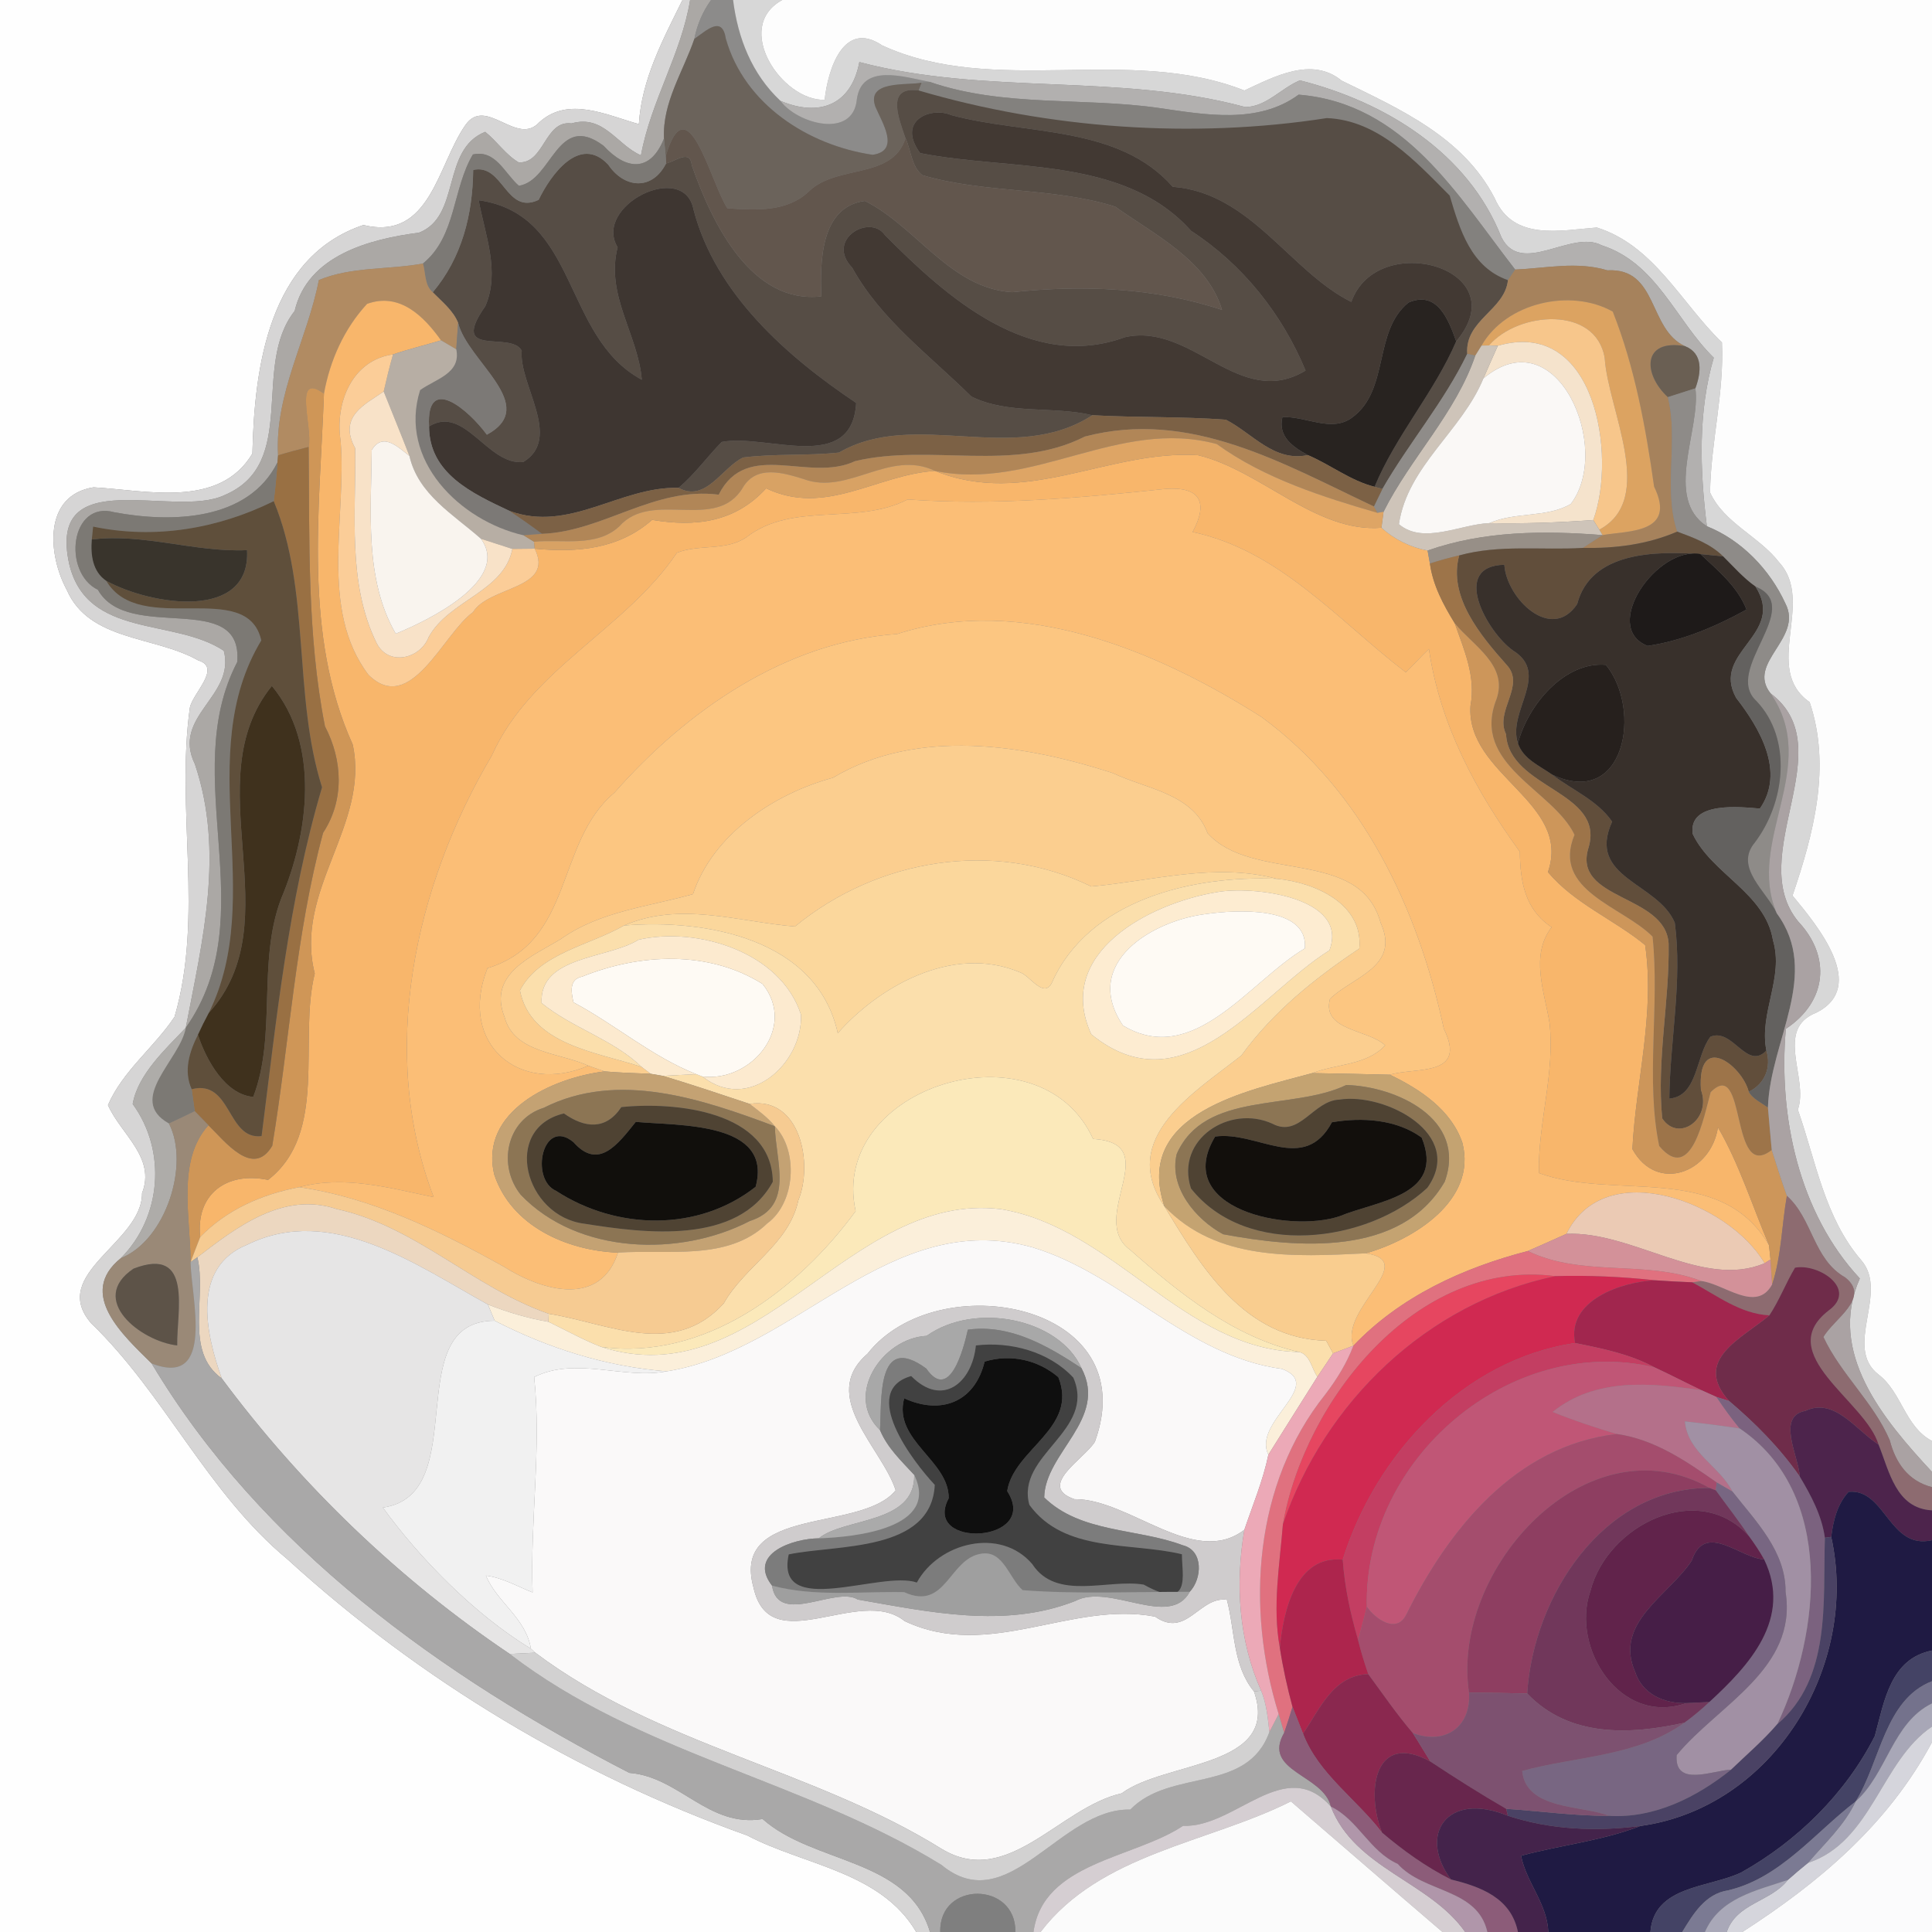 <?xml version="1.0" encoding="UTF-8" ?>
<!DOCTYPE svg PUBLIC "-//W3C//DTD SVG 1.1//EN" "http://www.w3.org/Graphics/SVG/1.1/DTD/svg11.dtd">
<svg width="250pt" height="250pt" viewBox="0 0 250 250" version="1.1" xmlns="http://www.w3.org/2000/svg">
<rect x="0" y="0" width="250" height="250" fill="#808080" stroke="none"/>
<g id="#fefefeff">
<path fill="#fefefe" opacity="1.00" d=" M 0.00 0.00 L 88.31 0.00 C 85.79 5.12 83.03 10.23 82.67 16.06 C 78.47 14.89 73.55 12.41 69.79 15.82 C 66.87 19.02 62.86 12.33 60.20 16.22 C 56.61 21.37 55.68 31.21 47.02 29.12 C 34.76 33.23 32.91 47.59 32.66 58.69 C 28.37 65.88 18.86 63.42 12.10 63.06 C 5.58 64.09 6.17 71.76 8.65 76.35 C 11.55 82.99 20.03 82.27 25.64 85.45 C 28.72 86.38 24.99 89.62 24.57 91.56 C 22.73 104.78 26.39 118.53 22.59 131.57 C 19.95 135.54 15.89 138.56 13.97 143.00 C 15.64 146.77 20.19 149.78 18.38 154.39 C 18.44 160.79 6.27 164.80 11.78 171.21 C 21.37 180.47 26.81 193.16 37.21 201.78 C 54.42 217.47 74.77 229.68 96.70 237.51 C 104.02 241.37 113.95 242.16 118.56 250.00 L 0.00 250.00 L 0.00 0.00 Z" />
</g>
<g id="#d6d5d5ff">
<path fill="#d6d5d5" opacity="1.00" d=" M 88.31 0.00 L 89.30 0.00 C 88.17 6.97 84.23 13.05 82.94 20.10 C 79.81 18.75 78.12 14.78 73.95 15.97 C 70.46 15.52 70.46 21.20 67.11 21.01 C 65.42 20.01 64.31 18.28 62.78 17.06 C 57.06 19.37 59.68 28.00 54.21 30.11 C 47.82 30.93 39.80 33.06 38.13 40.24 C 32.47 47.39 38.74 59.96 29.05 64.07 C 22.49 67.18 6.03 59.75 8.96 73.00 C 11.27 82.68 22.55 79.92 28.96 84.21 C 30.50 90.10 22.18 92.65 25.22 98.88 C 29.07 110.31 26.19 121.71 24.04 132.99 C 21.36 135.81 17.83 139.05 17.17 142.86 C 21.58 148.92 20.91 157.49 15.64 162.80 C 9.92 167.41 15.95 172.80 19.62 176.43 C 33.86 200.26 57.20 216.92 81.44 229.41 C 87.92 229.91 91.69 236.55 98.68 235.38 C 105.23 241.22 117.51 240.43 120.34 250.00 L 118.56 250.00 C 113.95 242.16 104.02 241.37 96.70 237.51 C 74.77 229.68 54.42 217.47 37.21 201.78 C 26.81 193.16 21.37 180.47 11.78 171.21 C 6.27 164.80 18.44 160.79 18.38 154.39 C 20.19 149.78 15.64 146.77 13.97 143.00 C 15.89 138.56 19.95 135.54 22.59 131.57 C 26.39 118.53 22.73 104.78 24.57 91.56 C 24.99 89.62 28.72 86.38 25.64 85.45 C 20.03 82.27 11.55 82.99 8.65 76.35 C 6.17 71.76 5.58 64.09 12.10 63.06 C 18.86 63.42 28.37 65.88 32.66 58.69 C 32.91 47.59 34.76 33.23 47.02 29.12 C 55.68 31.21 56.61 21.37 60.20 16.22 C 62.86 12.33 66.87 19.02 69.79 15.82 C 73.55 12.41 78.47 14.89 82.67 16.06 C 83.03 10.23 85.79 5.12 88.31 0.00 Z" />
</g>
<g id="#aba8a5ff">
<path fill="#aba8a5" opacity="1.00" d=" M 89.30 0.00 L 92.01 0.00 C 90.93 1.51 90.20 3.21 89.85 5.03 C 88.40 9.28 85.70 13.26 85.92 17.92 C 84.19 22.29 81.06 22.08 78.11 18.87 C 72.07 14.35 71.49 23.38 67.14 24.04 C 65.30 22.45 64.14 19.32 61.19 19.99 C 58.52 24.49 59.06 30.58 54.73 34.10 C 50.27 34.93 45.49 34.47 41.26 36.24 C 39.77 43.90 35.54 50.92 35.98 58.92 L 35.90 59.84 C 32.12 67.43 22.19 67.67 14.81 66.29 C 9.08 64.70 8.05 74.07 12.67 76.32 C 16.57 83.27 31.46 76.19 30.70 85.66 C 22.96 100.55 34.30 118.40 24.04 132.99 C 26.19 121.71 29.07 110.31 25.22 98.88 C 22.18 92.65 30.50 90.10 28.96 84.21 C 22.55 79.92 11.27 82.68 8.96 73.00 C 6.03 59.75 22.49 67.18 29.05 64.07 C 38.74 59.96 32.47 47.39 38.13 40.24 C 39.80 33.06 47.82 30.93 54.21 30.11 C 59.68 28.00 57.06 19.37 62.78 17.06 C 64.31 18.28 65.42 20.01 67.11 21.01 C 70.46 21.20 70.46 15.52 73.95 15.97 C 78.12 14.78 79.81 18.75 82.94 20.10 C 84.23 13.05 88.17 6.97 89.30 0.00 Z" />
</g>
<g id="#8c8b8aff">
<path fill="#8c8b8a" opacity="1.00" d=" M 92.01 0.00 L 94.86 0.00 C 95.49 4.97 97.30 9.59 100.99 13.05 C 103.16 16.01 110.38 18.02 110.87 12.88 C 111.50 8.16 116.94 9.94 120.31 10.60 L 119.27 10.70 C 117.26 11.07 112.07 10.38 113.27 13.80 C 114.10 15.79 116.57 19.52 112.91 20.03 C 104.55 18.79 96.33 13.50 93.92 5.00 C 93.45 1.94 91.42 3.95 89.85 5.03 C 90.20 3.21 90.93 1.51 92.01 0.00 Z" />
</g>
<g id="#d7d7d7ff">
<path fill="#d7d7d7" opacity="1.00" d=" M 94.86 0.00 L 101.22 0.00 C 94.80 3.52 101.15 13.07 106.71 12.92 C 107.12 9.07 109.12 2.48 114.14 5.87 C 128.64 12.55 146.03 5.79 161.02 11.71 C 164.87 9.93 169.74 7.27 173.60 10.43 C 181.15 14.13 189.32 17.72 193.41 25.65 C 195.81 31.23 201.92 29.80 206.63 29.44 C 214.04 31.77 217.56 39.23 222.82 44.32 C 223.12 50.84 221.38 57.24 221.28 63.72 C 223.08 67.69 227.62 69.39 230.23 72.78 C 234.93 77.93 227.97 86.53 234.17 90.86 C 236.98 99.22 234.67 107.91 231.95 115.89 C 235.21 119.82 241.71 127.65 235.05 131.03 C 229.55 133.16 234.09 139.56 232.64 143.59 C 234.97 150.24 236.10 157.57 240.85 163.08 C 244.48 167.28 238.46 174.32 243.10 177.88 C 246.12 180.22 246.49 184.61 250.00 186.46 L 250.00 190.46 C 243.68 183.65 236.41 175.00 240.66 165.43 C 232.77 156.98 230.09 144.38 231.09 133.13 C 236.45 129.58 236.93 123.77 232.72 119.28 C 225.65 110.77 238.53 96.81 229.10 89.71 C 225.95 85.72 233.39 82.62 231.02 78.07 C 229.02 73.72 225.37 69.89 220.87 68.10 C 219.95 60.80 219.72 53.21 221.76 46.29 C 216.83 41.46 214.41 34.05 207.25 31.74 C 203.33 29.66 196.85 35.82 194.28 30.70 C 189.95 19.71 179.21 13.18 168.21 10.40 C 165.79 11.39 163.83 13.85 161.12 13.85 C 144.77 9.42 127.60 12.37 111.20 8.03 C 110.17 13.54 106.08 15.20 100.99 13.05 C 97.30 9.59 95.49 4.97 94.86 0.00 Z" />
</g>
<g id="#fdfdfdff">
<path fill="#fdfdfd" opacity="1.00" d=" M 101.22 0.00 L 250.00 0.00 L 250.00 186.46 C 246.49 184.61 246.12 180.22 243.10 177.88 C 238.46 174.32 244.48 167.28 240.85 163.08 C 236.10 157.57 234.97 150.24 232.64 143.59 C 234.09 139.56 229.55 133.16 235.05 131.03 C 241.71 127.65 235.21 119.82 231.95 115.89 C 234.67 107.91 236.98 99.22 234.17 90.86 C 227.97 86.53 234.93 77.93 230.23 72.78 C 227.62 69.39 223.08 67.69 221.28 63.72 C 221.38 57.24 223.12 50.84 222.82 44.32 C 217.56 39.23 214.04 31.77 206.63 29.44 C 201.92 29.80 195.81 31.23 193.41 25.65 C 189.32 17.72 181.15 14.13 173.60 10.43 C 169.74 7.27 164.87 9.93 161.02 11.71 C 146.03 5.79 128.64 12.55 114.14 5.87 C 109.12 2.48 107.12 9.07 106.71 12.92 C 101.15 13.07 94.80 3.52 101.22 0.00 Z" />
</g>
<g id="#6b635bff">
<path fill="#6b635b" opacity="1.00" d=" M 89.85 5.03 C 91.42 3.95 93.45 1.94 93.92 5.00 C 96.33 13.50 104.55 18.79 112.91 20.03 C 116.57 19.52 114.10 15.79 113.27 13.80 C 112.07 10.38 117.26 11.07 119.27 10.70 L 118.88 11.71 C 114.53 11.10 116.34 15.40 117.17 17.88 C 115.50 23.25 108.34 21.26 104.72 24.72 C 101.89 27.47 97.81 27.20 94.13 26.96 C 91.93 23.63 88.97 10.63 86.14 20.21 C 86.09 19.64 85.98 18.49 85.92 17.92 C 85.70 13.26 88.40 9.28 89.85 5.03 Z" />
</g>
<g id="#b2b0afff">
<path fill="#b2b0af" opacity="1.00" d=" M 111.20 8.03 C 127.60 12.37 144.77 9.42 161.12 13.85 C 163.83 13.85 165.79 11.39 168.21 10.40 C 179.21 13.18 189.95 19.71 194.28 30.70 C 196.85 35.82 203.33 29.66 207.25 31.74 C 214.41 34.05 216.83 41.46 221.76 46.29 C 219.72 53.21 219.95 60.80 220.87 68.10 C 215.25 64.47 220.09 55.57 219.38 50.25 C 220.12 48.23 220.44 45.75 218.03 44.79 C 213.26 42.61 214.58 34.63 208.00 34.98 C 204.06 33.79 200.04 34.71 196.06 34.88 C 188.59 25.28 181.73 13.36 168.04 12.25 C 162.80 16.10 156.00 14.85 150.00 13.98 C 140.12 12.56 129.86 13.89 120.31 10.60 C 116.94 9.94 111.50 8.16 110.87 12.88 C 110.38 18.02 103.16 16.01 100.99 13.05 C 106.08 15.20 110.17 13.54 111.20 8.03 Z" />
</g>
<g id="#83817eff">
<path fill="#83817e" opacity="1.00" d=" M 119.27 10.70 L 120.31 10.60 C 129.86 13.89 140.12 12.56 150.00 13.98 C 156.00 14.85 162.80 16.10 168.04 12.25 C 181.73 13.36 188.59 25.28 196.06 34.88 C 195.82 35.22 195.36 35.91 195.13 36.25 C 190.35 34.59 188.90 29.74 187.59 25.31 C 183.19 20.90 178.39 15.55 171.69 15.28 C 154.36 17.98 135.68 16.66 118.88 11.71 L 119.27 10.70 Z" />
</g>
<g id="#564d45ff">
<path fill="#564d45" opacity="1.00" d=" M 117.17 17.88 C 116.34 15.40 114.53 11.10 118.88 11.71 C 135.68 16.66 154.36 17.98 171.69 15.28 C 178.39 15.55 183.19 20.90 187.59 25.31 C 188.90 29.74 190.35 34.59 195.13 36.25 C 194.71 40.17 189.55 41.39 189.86 45.79 C 186.86 52.01 182.32 57.30 178.89 63.26 L 177.87 62.99 C 180.63 56.33 185.57 50.81 188.43 44.17 C 196.42 34.72 178.20 29.61 174.86 39.07 C 166.92 35.12 161.85 24.94 151.75 24.17 C 144.69 16.13 132.64 17.49 123.08 14.89 C 120.50 13.77 115.96 15.55 119.06 19.81 C 130.64 22.13 145.43 20.14 154.12 29.87 C 160.80 34.21 165.90 40.62 168.94 47.95 C 160.39 53.12 154.29 41.68 145.57 43.63 C 133.33 48.12 122.52 38.50 114.52 30.43 C 112.59 27.60 106.75 30.99 110.28 34.65 C 114.00 41.40 120.32 45.99 125.69 51.31 C 130.47 53.68 136.22 52.51 141.35 53.73 C 131.17 60.33 118.44 52.83 108.57 58.56 C 104.44 59.00 100.27 58.68 96.16 59.20 C 93.39 60.54 91.33 65.05 87.81 63.13 C 89.90 61.37 91.49 59.13 93.39 57.19 C 99.11 56.05 110.25 61.44 110.79 52.14 C 101.80 46.12 92.59 38.01 89.75 27.15 C 88.54 20.69 76.68 26.63 79.92 32.00 C 78.33 38.20 82.57 43.30 83.05 49.14 C 72.72 43.58 74.92 27.74 61.94 25.91 C 62.76 30.39 64.74 35.15 62.80 39.62 C 57.99 46.46 66.17 42.74 67.51 45.39 C 67.12 49.77 72.81 56.68 67.72 59.78 C 63.11 60.29 60.11 52.31 55.52 55.18 C 55.13 48.28 60.68 53.08 63.00 56.25 C 69.94 52.48 60.50 46.79 59.28 41.77 C 58.61 40.14 57.19 39.04 56.00 37.82 C 59.78 33.32 61.16 27.79 61.23 21.99 C 65.16 21.11 65.42 27.88 69.70 25.86 C 71.25 22.65 75.00 17.37 78.70 21.30 C 80.78 24.40 84.40 24.69 86.19 21.15 C 87.40 20.89 89.30 19.24 89.52 21.39 C 92.19 29.05 97.29 39.37 106.27 38.35 C 106.13 34.05 106.09 26.75 111.92 26.00 C 118.56 29.31 122.98 37.32 130.98 37.81 C 140.08 36.85 149.42 37.20 158.13 40.10 C 156.19 33.69 149.38 30.37 144.30 26.74 C 136.24 24.20 127.47 25.06 119.35 22.67 C 117.92 21.53 117.90 19.45 117.17 17.88 Z" />
</g>
<g id="#423933ff">
<path fill="#423933" opacity="1.00" d=" M 119.06 19.81 C 115.96 15.55 120.50 13.77 123.08 14.89 C 132.64 17.49 144.69 16.13 151.75 24.17 C 161.85 24.94 166.92 35.12 174.86 39.07 C 178.20 29.61 196.42 34.72 188.43 44.17 C 187.44 41.36 185.98 37.54 182.26 39.15 C 177.67 42.83 179.84 50.45 174.99 54.01 C 172.32 56.04 168.93 53.80 165.94 53.98 C 165.35 56.51 167.29 57.83 169.23 58.89 C 164.86 59.81 162.10 56.10 158.63 54.31 C 152.88 53.88 147.11 54.05 141.35 53.73 C 136.22 52.51 130.47 53.68 125.69 51.31 C 120.32 45.99 114.00 41.40 110.28 34.65 C 106.75 30.99 112.59 27.60 114.52 30.43 C 122.52 38.50 133.33 48.12 145.57 43.63 C 154.29 41.68 160.39 53.12 168.94 47.95 C 165.90 40.62 160.80 34.21 154.12 29.87 C 145.43 20.14 130.64 22.13 119.06 19.81 Z" />
</g>
<g id="#62564dff">
<path fill="#62564d" opacity="1.00" d=" M 86.14 20.21 C 88.97 10.63 91.93 23.63 94.13 26.96 C 97.81 27.20 101.89 27.47 104.72 24.72 C 108.34 21.26 115.50 23.25 117.17 17.88 C 117.90 19.45 117.92 21.53 119.35 22.67 C 127.47 25.06 136.24 24.20 144.30 26.74 C 149.38 30.37 156.19 33.69 158.13 40.10 C 149.42 37.20 140.08 36.85 130.98 37.81 C 122.98 37.32 118.56 29.31 111.92 26.00 C 106.09 26.75 106.13 34.05 106.27 38.35 C 97.29 39.37 92.19 29.05 89.52 21.39 C 89.30 19.24 87.40 20.89 86.19 21.15 L 86.14 20.21 Z" />
</g>
<g id="#7c7975ff">
<path fill="#7c7975" opacity="1.00" d=" M 67.14 24.04 C 71.49 23.38 72.07 14.35 78.11 18.87 C 81.06 22.08 84.19 22.29 85.92 17.92 C 85.98 18.49 86.09 19.64 86.14 20.21 L 86.19 21.15 C 84.40 24.69 80.78 24.40 78.70 21.30 C 75.00 17.37 71.25 22.65 69.70 25.86 C 65.42 27.88 65.16 21.11 61.23 21.99 C 61.16 27.79 59.78 33.32 56.00 37.82 C 54.92 36.92 55.10 35.33 54.73 34.10 C 59.06 30.58 58.52 24.49 61.19 19.99 C 64.14 19.32 65.30 22.45 67.14 24.04 Z" />
</g>
<g id="#3e3631ff">
<path fill="#3e3631" opacity="1.00" d=" M 79.92 32.00 C 76.68 26.63 88.54 20.69 89.75 27.15 C 92.59 38.01 101.80 46.12 110.79 52.14 C 110.25 61.44 99.11 56.05 93.39 57.19 C 91.49 59.13 89.90 61.37 87.81 63.13 C 80.23 62.91 73.70 68.99 65.90 66.10 C 61.13 63.85 55.53 61.29 55.52 55.18 C 60.11 52.31 63.11 60.29 67.72 59.78 C 72.81 56.68 67.12 49.77 67.51 45.39 C 66.17 42.74 57.99 46.46 62.80 39.62 C 64.74 35.15 62.76 30.39 61.94 25.91 C 74.92 27.74 72.72 43.58 83.05 49.14 C 82.57 43.30 78.33 38.20 79.92 32.00 Z" />
</g>
<g id="#b18b62ff">
<path fill="#b18b62" opacity="1.00" d=" M 41.26 36.24 C 45.49 34.47 50.27 34.93 54.73 34.10 C 55.10 35.33 54.92 36.92 56.00 37.82 C 57.19 39.04 58.61 40.14 59.28 41.77 C 59.22 42.63 59.10 44.34 59.04 45.20 C 58.55 44.91 57.56 44.33 57.07 44.04 C 54.91 41.02 51.77 37.77 47.50 39.32 C 44.53 42.53 42.69 46.65 41.92 50.94 C 37.83 47.93 40.51 55.38 39.94 57.83 C 38.61 58.17 37.29 58.52 35.98 58.92 C 35.54 50.92 39.77 43.90 41.26 36.24 Z" />
</g>
<g id="#a6825cff">
<path fill="#a6825c" opacity="1.00" d=" M 196.06 34.88 C 200.04 34.71 204.06 33.79 208.00 34.98 C 214.58 34.63 213.26 42.61 218.03 44.79 C 212.48 43.82 212.58 48.39 215.82 51.39 C 217.23 57.11 215.19 63.16 217.03 68.79 C 213.16 70.46 208.99 70.98 204.80 70.90 C 205.65 70.34 206.50 69.79 207.36 69.24 C 210.67 68.66 217.01 69.05 214.04 62.97 C 212.97 55.36 211.53 47.47 208.69 40.32 C 203.24 37.26 194.89 39.15 191.71 44.72 C 191.51 45.04 191.10 45.69 190.90 46.02 L 189.86 45.79 C 189.55 41.39 194.71 40.17 195.13 36.25 C 195.36 35.91 195.82 35.22 196.06 34.88 Z" />
</g>
<g id="#f8b66bff">
<path fill="#f8b66b" opacity="1.00" d=" M 47.50 39.32 C 51.77 37.77 54.91 41.02 57.07 44.04 C 55.00 44.66 52.90 45.17 50.86 45.86 C 45.55 46.60 43.33 52.13 44.07 57.01 C 44.90 66.81 41.24 78.81 47.68 87.32 C 53.14 92.71 57.37 81.97 61.20 79.22 C 63.29 75.80 71.81 76.29 69.19 71.00 C 74.79 71.54 80.12 71.02 84.38 67.27 C 90.00 68.21 95.11 67.60 99.14 63.19 C 106.82 66.86 113.42 61.44 120.98 60.93 C 132.73 65.71 143.43 58.18 155.02 58.90 C 163.13 60.84 170.29 68.98 178.76 68.29 C 180.44 69.81 182.50 70.82 184.73 71.24 C 184.80 71.66 184.95 72.50 185.03 72.92 C 185.41 75.73 186.77 78.26 188.24 80.65 C 189.45 84.10 191.00 87.53 190.28 91.33 C 189.69 100.31 203.44 103.81 200.30 112.85 C 203.74 116.94 208.82 118.96 212.88 122.29 C 214.18 131.19 211.67 139.98 211.23 148.69 C 214.37 154.43 221.41 151.78 222.30 145.88 C 225.03 150.55 226.78 156.12 228.91 161.13 C 222.65 150.33 208.89 155.38 199.13 151.79 C 199.01 145.28 201.23 138.89 200.51 132.37 C 199.84 128.26 197.98 123.65 200.78 119.98 C 197.36 117.72 196.71 114.16 196.67 110.22 C 190.92 102.29 186.34 93.74 184.90 83.98 C 183.86 84.95 182.94 86.03 181.91 87.00 C 173.16 80.30 165.59 71.24 154.32 68.84 C 156.39 65.04 155.34 62.95 150.85 63.26 C 139.77 64.44 128.63 65.43 117.45 64.63 C 110.84 68.04 102.60 64.86 96.58 69.52 C 93.92 71.34 90.47 70.38 87.59 71.53 C 80.91 81.46 68.64 86.55 63.64 97.77 C 53.62 114.70 48.94 136.15 56.12 154.91 C 50.43 153.73 44.54 152.05 38.73 153.62 C 33.88 154.54 29.36 156.52 25.91 160.06 C 25.30 154.67 29.19 151.53 34.69 152.68 C 42.52 146.59 38.58 134.59 40.73 125.97 C 37.98 115.21 47.88 106.73 45.64 96.34 C 39.22 82.16 41.37 65.99 41.92 50.94 C 42.69 46.65 44.53 42.53 47.50 39.32 Z" />
</g>
<g id="#282320ff">
<path fill="#282320" opacity="1.00" d=" M 182.26 39.15 C 185.98 37.54 187.44 41.36 188.43 44.17 C 185.57 50.81 180.63 56.33 177.87 62.99 C 174.75 62.21 172.17 60.13 169.23 58.89 C 167.29 57.83 165.35 56.51 165.94 53.98 C 168.93 53.80 172.32 56.04 174.99 54.01 C 179.84 50.45 177.67 42.83 182.26 39.15 Z" />
</g>
<g id="#dca361ff">
<path fill="#dca361" opacity="1.00" d=" M 191.71 44.72 C 194.89 39.15 203.24 37.26 208.69 40.32 C 211.53 47.47 212.97 55.36 214.04 62.97 C 217.01 69.05 210.67 68.66 207.36 69.24 L 206.95 68.54 C 214.40 64.55 208.08 53.05 207.65 46.34 C 206.54 39.51 196.46 40.29 192.67 44.70 L 191.71 44.72 Z" />
</g>
<g id="#f7c68bff">
<path fill="#f7c68b" opacity="1.00" d=" M 192.67 44.70 C 196.46 40.29 206.54 39.51 207.65 46.34 C 208.08 53.05 214.40 64.55 206.95 68.54 C 206.76 68.23 206.37 67.60 206.17 67.29 C 209.22 58.93 206.47 41.08 193.82 44.74 L 192.67 44.70 Z" />
</g>
<g id="#7c7976ff">
<path fill="#7c7976" opacity="1.00" d=" M 59.28 41.77 C 60.50 46.79 69.94 52.48 63.00 56.25 C 60.68 53.08 55.13 48.28 55.52 55.18 C 55.53 61.29 61.13 63.85 65.90 66.10 C 67.34 67.05 68.75 68.05 70.14 69.08 C 69.54 69.13 68.34 69.22 67.75 69.27 C 59.52 67.39 51.50 59.54 54.36 50.48 C 56.34 49.04 59.69 48.34 59.04 45.20 C 59.10 44.34 59.22 42.63 59.28 41.77 Z" />
</g>
<g id="#b7aea4ff">
<path fill="#b7aea4" opacity="1.00" d=" M 50.86 45.86 C 52.90 45.17 55.00 44.66 57.07 44.04 C 57.56 44.33 58.55 44.91 59.04 45.20 C 59.69 48.34 56.34 49.04 54.36 50.48 C 51.50 59.54 59.52 67.39 67.75 69.27 C 68.08 69.48 68.76 69.89 69.10 70.10 L 69.19 71.00 C 68.47 71.01 67.02 71.02 66.30 71.03 C 64.94 70.59 63.59 70.16 62.24 69.72 C 58.66 66.56 54.11 63.98 52.98 59.00 C 51.90 56.21 50.76 53.44 49.65 50.66 C 50.02 49.05 50.40 47.45 50.86 45.86 Z" />
</g>
<g id="#f5e3ccff">
<path fill="#f5e3cc" opacity="1.00" d=" M 193.82 44.74 C 206.47 41.08 209.22 58.93 206.17 67.29 C 201.70 67.62 197.20 67.78 192.72 67.69 C 196.06 66.21 200.21 67.02 203.26 65.21 C 208.71 58.11 201.50 40.94 191.95 48.97 C 192.56 47.55 193.19 46.15 193.82 44.74 Z" />
</g>
<g id="#cec4b9ff">
<path fill="#cec4b9" opacity="1.00" d=" M 190.90 46.02 C 191.10 45.69 191.51 45.04 191.71 44.72 L 192.67 44.70 L 193.82 44.74 C 193.19 46.15 192.56 47.55 191.95 48.97 C 189.17 55.76 182.12 60.32 181.02 67.83 C 184.19 70.51 188.99 67.83 192.72 67.69 C 197.20 67.78 201.70 67.62 206.17 67.29 C 206.37 67.60 206.76 68.23 206.95 68.54 L 207.36 69.24 C 199.76 68.65 192.00 68.68 184.73 71.24 C 182.50 70.82 180.44 69.81 178.76 68.29 C 178.83 67.78 178.96 66.74 179.03 66.22 C 182.53 59.23 188.36 53.49 190.90 46.02 Z" />
</g>
<g id="#6a5f53ff">
<path fill="#6a5f53" opacity="1.00" d=" M 215.82 51.39 C 212.58 48.39 212.48 43.82 218.03 44.79 C 220.44 45.75 220.12 48.23 219.38 50.25 C 218.19 50.63 217.01 51.01 215.82 51.39 Z" />
</g>
<g id="#fbcd98ff">
<path fill="#fbcd98" opacity="1.00" d=" M 44.07 57.01 C 43.33 52.13 45.55 46.60 50.86 45.86 C 50.40 47.45 50.02 49.05 49.65 50.66 C 47.28 52.32 43.70 53.87 45.96 58.00 C 46.09 66.36 44.91 75.48 48.75 83.25 C 50.29 86.23 54.37 85.27 55.47 82.44 C 58.09 77.65 65.25 76.56 66.30 71.03 C 67.02 71.02 68.47 71.01 69.19 71.00 C 71.81 76.29 63.29 75.80 61.20 79.22 C 57.37 81.97 53.14 92.71 47.68 87.32 C 41.24 78.81 44.90 66.81 44.07 57.01 Z" />
</g>
<g id="#8f8c89ff">
<path fill="#8f8c89" opacity="1.00" d=" M 178.89 63.26 C 182.32 57.30 186.86 52.01 189.86 45.79 L 190.90 46.02 C 188.36 53.49 182.53 59.23 179.03 66.22 L 178.24 66.36 L 177.78 65.54 C 178.06 64.97 178.61 63.83 178.89 63.26 Z" />
</g>
<g id="#faf8f6ff">
<path fill="#faf8f6" opacity="1.00" d=" M 191.95 48.97 C 201.50 40.94 208.71 58.11 203.26 65.21 C 200.21 67.02 196.06 66.21 192.72 67.69 C 188.99 67.83 184.19 70.51 181.02 67.83 C 182.12 60.32 189.17 55.76 191.95 48.97 Z" />
</g>
<g id="#cf9657ff">
<path fill="#cf9657" opacity="1.00" d=" M 39.94 57.83 C 40.51 55.38 37.83 47.93 41.92 50.94 C 41.37 65.99 39.22 82.16 45.64 96.34 C 47.88 106.73 37.98 115.21 40.73 125.97 C 38.58 134.59 42.52 146.59 34.69 152.68 C 29.19 151.53 25.30 154.67 25.91 160.06 C 25.48 161.14 25.07 162.23 24.66 163.32 C 24.66 157.52 22.84 150.17 26.97 145.61 C 29.08 147.65 32.74 152.50 35.23 148.26 C 37.45 134.93 38.24 120.95 41.81 107.76 C 44.58 103.56 44.34 98.34 42.05 93.99 C 39.71 82.13 40.07 69.89 39.94 57.83 Z" />
</g>
<g id="#8e8b88ff">
<path fill="#8e8b88" opacity="1.00" d=" M 215.82 51.39 C 217.01 51.01 218.19 50.63 219.38 50.25 C 220.09 55.57 215.25 64.47 220.87 68.10 C 225.37 69.89 229.02 73.72 231.02 78.07 C 233.39 82.62 225.95 85.72 229.10 89.71 C 235.70 99.22 225.86 108.79 229.92 118.19 C 228.61 115.34 224.39 112.28 227.05 109.05 C 230.98 103.91 231.98 95.64 227.28 90.71 C 222.88 86.64 233.67 78.56 227.16 75.90 C 225.59 74.79 224.33 73.34 222.97 71.99 C 221.34 70.37 219.13 69.57 217.03 68.79 C 215.19 63.16 217.23 57.11 215.82 51.39 Z" />
</g>
<g id="#f8e2c8ff">
<path fill="#f8e2c8" opacity="1.00" d=" M 45.96 58.00 C 43.70 53.87 47.28 52.32 49.65 50.66 C 50.76 53.44 51.90 56.21 52.98 59.00 C 51.50 57.85 49.54 55.87 48.10 58.24 C 48.04 66.03 47.11 74.94 51.21 82.00 C 55.32 80.33 66.14 75.11 62.24 69.72 C 63.59 70.16 64.94 70.59 66.30 71.03 C 65.25 76.56 58.09 77.65 55.47 82.44 C 54.37 85.27 50.29 86.23 48.75 83.25 C 44.91 75.48 46.09 66.36 45.96 58.00 Z" />
</g>
<g id="#7c6145ff">
<path fill="#7c6145" opacity="1.00" d=" M 108.57 58.56 C 118.44 52.83 131.17 60.33 141.35 53.73 C 147.11 54.05 152.88 53.88 158.63 54.31 C 162.10 56.10 164.86 59.81 169.23 58.89 C 172.17 60.13 174.75 62.21 177.87 62.99 L 178.89 63.26 C 178.61 63.83 178.06 64.97 177.78 65.54 C 165.94 59.95 153.97 52.93 140.38 56.49 C 131.14 61.20 120.37 57.36 110.65 59.67 C 104.66 62.51 96.64 56.78 93.00 64.01 C 84.64 62.95 78.09 68.77 70.14 69.08 C 68.75 68.05 67.34 67.05 65.90 66.10 C 73.70 68.99 80.23 62.91 87.81 63.13 C 91.33 65.05 93.39 60.54 96.16 59.20 C 100.27 58.68 104.44 59.00 108.57 58.56 Z" />
</g>
<g id="#b18657ff">
<path fill="#b18657" opacity="1.00" d=" M 140.38 56.49 C 153.97 52.93 165.94 59.95 177.78 65.54 L 178.24 66.36 C 171.34 64.36 163.57 61.91 157.45 57.46 C 144.75 54.02 133.65 63.58 120.98 60.93 C 115.09 58.11 109.73 64.12 104.02 62.00 C 101.33 61.17 97.89 60.11 96.12 63.10 C 92.67 68.90 84.40 63.29 80.13 68.12 C 77.14 70.87 72.81 69.74 69.10 70.10 C 68.76 69.89 68.08 69.48 67.75 69.27 C 68.34 69.22 69.54 69.13 70.14 69.08 C 78.09 68.77 84.64 62.95 93.00 64.01 C 96.64 56.78 104.66 62.51 110.65 59.67 C 120.37 57.36 131.14 61.20 140.38 56.49 Z" />
</g>
<g id="#f9f4eeff">
<path fill="#f9f4ee" opacity="1.00" d=" M 48.10 58.24 C 49.54 55.87 51.50 57.85 52.98 59.00 C 54.11 63.98 58.66 66.56 62.24 69.72 C 66.14 75.11 55.32 80.33 51.21 82.00 C 47.11 74.94 48.04 66.03 48.10 58.24 Z" />
</g>
<g id="#dea565ff">
<path fill="#dea565" opacity="1.00" d=" M 120.98 60.93 C 133.65 63.58 144.75 54.02 157.45 57.46 C 163.57 61.91 171.34 64.36 178.24 66.36 L 179.03 66.22 C 178.96 66.74 178.83 67.78 178.76 68.29 C 170.29 68.98 163.13 60.84 155.02 58.90 C 143.43 58.18 132.73 65.71 120.98 60.93 Z" />
</g>
<g id="#997043ff">
<path fill="#997043" opacity="1.00" d=" M 35.98 58.92 C 37.29 58.52 38.61 58.17 39.94 57.83 C 40.07 69.89 39.71 82.13 42.05 93.99 C 44.34 98.34 44.58 103.56 41.81 107.76 C 38.24 120.95 37.45 134.93 35.23 148.26 C 32.74 152.50 29.08 147.65 26.97 145.61 C 26.39 145.00 25.79 144.39 25.20 143.79 C 25.10 143.07 24.90 141.65 24.80 140.94 C 30.00 139.62 29.34 147.54 33.85 147.01 C 35.78 131.87 37.30 116.63 41.67 101.88 C 37.89 89.94 40.22 76.42 35.42 64.85 C 35.63 63.19 35.79 61.51 35.90 59.84 L 35.98 58.92 Z" />
</g>
<g id="#7c7974ff">
<path fill="#7c7974" opacity="1.00" d=" M 14.81 66.29 C 22.19 67.67 32.12 67.43 35.90 59.84 C 35.79 61.51 35.63 63.19 35.42 64.85 C 28.16 68.44 20.01 69.81 12.05 68.14 C 12.01 68.56 11.92 69.39 11.88 69.81 C 11.72 71.80 11.97 73.95 13.75 75.16 C 18.10 82.55 31.97 74.71 33.81 82.87 C 24.80 97.81 34.60 115.81 27.01 131.08 C 26.51 132.01 26.05 132.94 25.61 133.90 C 24.51 136.10 23.73 138.56 24.80 140.94 C 24.90 141.65 25.10 143.07 25.20 143.79 C 24.09 144.33 22.98 144.86 21.86 145.38 C 16.27 142.26 23.35 137.11 24.04 132.99 C 34.30 118.40 22.96 100.55 30.70 85.66 C 31.46 76.19 16.57 83.27 12.67 76.32 C 8.05 74.07 9.08 64.70 14.81 66.29 Z" />
</g>
<g id="#d8a264ff">
<path fill="#d8a264" opacity="1.00" d=" M 104.02 62.00 C 109.73 64.12 115.09 58.11 120.98 60.93 C 113.42 61.44 106.82 66.86 99.14 63.19 C 95.11 67.60 90.00 68.21 84.38 67.27 C 80.12 71.02 74.79 71.54 69.19 71.00 L 69.10 70.10 C 72.81 69.74 77.14 70.87 80.13 68.12 C 84.40 63.29 92.67 68.90 96.12 63.10 C 97.89 60.11 101.33 61.17 104.02 62.00 Z" />
</g>
<g id="#fbbe76ff">
<path fill="#fbbe76" opacity="1.00" d=" M 117.45 64.63 C 128.63 65.43 139.77 64.44 150.85 63.26 C 155.34 62.95 156.39 65.04 154.32 68.84 C 165.59 71.24 173.16 80.30 181.91 87.00 C 182.94 86.03 183.86 84.95 184.90 83.98 C 186.34 93.74 190.92 102.29 196.67 110.22 C 196.71 114.16 197.36 117.72 200.78 119.98 C 197.98 123.65 199.84 128.26 200.51 132.37 C 201.23 138.89 199.01 145.28 199.13 151.79 C 208.89 155.38 222.65 150.33 228.91 161.13 C 228.96 161.59 229.05 162.52 229.10 162.98 L 228.34 163.46 C 223.72 155.58 207.67 149.46 202.70 159.66 C 201.03 160.42 199.36 161.15 197.70 161.88 C 189.31 164.05 181.17 167.78 175.13 174.13 C 173.23 169.43 183.74 163.21 176.74 162.18 C 182.93 160.41 191.15 155.34 189.23 147.87 C 187.77 143.59 183.74 140.94 179.85 139.07 C 183.08 138.06 189.95 139.43 186.83 133.12 C 183.51 117.61 176.35 102.35 163.22 92.77 C 149.66 84.16 132.18 76.86 116.09 82.04 C 101.62 83.06 88.86 91.95 79.52 102.56 C 71.82 108.98 74.32 121.87 63.08 125.28 C 59.20 135.10 67.27 141.75 76.13 137.90 C 76.66 138.08 77.71 138.45 78.23 138.64 C 71.48 139.46 61.98 143.79 63.96 152.00 C 66.17 158.66 73.34 161.83 79.97 162.09 C 77.70 169.03 70.45 167.23 65.13 163.87 C 56.83 159.26 48.22 155.01 38.73 153.62 C 44.54 152.05 50.43 153.73 56.12 154.91 C 48.94 136.15 53.62 114.70 63.64 97.77 C 68.64 86.55 80.91 81.46 87.59 71.53 C 90.47 70.38 93.92 71.34 96.58 69.52 C 102.60 64.86 110.84 68.04 117.45 64.63 Z" />
</g>
<g id="#5f4f3bff">
<path fill="#5f4f3b" opacity="1.00" d=" M 12.05 68.14 C 20.01 69.81 28.16 68.44 35.42 64.85 C 40.22 76.42 37.89 89.94 41.67 101.88 C 37.30 116.63 35.78 131.87 33.85 147.01 C 29.34 147.54 30.00 139.62 24.80 140.94 C 23.73 138.56 24.51 136.10 25.61 133.90 C 26.68 137.17 29.14 141.63 32.77 141.94 C 35.84 133.97 33.28 124.54 36.36 116.34 C 39.96 107.82 41.46 96.33 35.18 88.76 C 25.15 101.15 37.90 119.09 27.01 131.08 C 34.60 115.81 24.80 97.81 33.81 82.87 C 31.97 74.71 18.10 82.55 13.75 75.16 C 19.57 78.34 32.45 80.37 31.97 71.19 C 25.24 71.50 18.56 68.97 11.88 69.81 C 11.92 69.39 12.01 68.56 12.05 68.14 Z" />
</g>
<g id="#39342cff">
<path fill="#39342c" opacity="1.00" d=" M 11.88 69.81 C 18.56 68.97 25.24 71.50 31.97 71.19 C 32.45 80.37 19.57 78.34 13.75 75.16 C 11.97 73.95 11.72 71.80 11.88 69.81 Z" />
</g>
<g id="#978f87ff">
<path fill="#978f87" opacity="1.00" d=" M 184.73 71.24 C 192.00 68.68 199.76 68.65 207.36 69.24 C 206.50 69.79 205.65 70.34 204.80 70.90 C 199.47 71.22 194.02 70.43 188.82 71.87 C 187.53 72.16 186.27 72.52 185.03 72.92 C 184.95 72.50 184.80 71.66 184.73 71.24 Z" />
</g>
<g id="#614e3bff">
<path fill="#614e3b" opacity="1.00" d=" M 204.80 70.90 C 208.99 70.98 213.16 70.46 217.03 68.79 C 219.13 69.57 221.34 70.37 222.97 71.99 C 222.24 71.92 220.77 71.77 220.04 71.70 C 214.35 71.31 205.88 71.31 204.09 78.16 C 200.76 83.16 194.94 77.46 194.66 73.08 C 187.63 73.24 192.45 81.82 195.79 84.18 C 200.67 87.23 195.02 92.04 196.42 96.18 C 197.10 98.22 199.21 99.08 200.84 100.23 C 203.42 102.22 206.71 103.56 208.61 106.32 C 205.27 113.65 214.53 114.17 216.72 119.41 C 217.72 127.01 216.09 134.57 216.01 142.16 C 219.73 141.84 219.40 136.65 221.33 134.15 C 224.22 132.96 226.03 138.59 228.57 135.94 C 229.23 138.12 228.38 140.26 226.29 141.28 C 225.41 137.84 219.60 133.46 220.10 141.02 C 221.52 144.86 217.16 147.87 215.09 144.72 C 214.35 137.16 216.04 129.64 215.92 122.11 C 215.54 115.66 203.34 116.55 205.57 109.64 C 207.67 102.36 195.25 102.07 194.88 95.00 C 193.39 91.96 197.44 88.74 194.98 86.06 C 191.60 82.26 187.35 77.21 188.82 71.87 C 194.02 70.43 199.47 71.22 204.80 70.90 Z" />
</g>
<g id="#38302bff">
<path fill="#38302b" opacity="1.00" d=" M 204.09 78.16 C 205.88 71.31 214.35 71.31 220.04 71.70 C 214.41 70.62 207.10 81.20 213.20 83.58 C 217.71 82.92 222.02 81.07 226.00 78.88 C 224.84 75.89 222.30 73.83 220.04 71.70 C 220.77 71.77 222.24 71.92 222.97 71.99 C 224.33 73.34 225.59 74.79 227.16 75.90 C 231.17 82.16 221.33 84.33 224.66 90.31 C 227.69 94.21 231.04 99.86 227.73 104.63 C 225.44 104.45 218.41 103.59 219.04 107.92 C 221.50 113.11 228.41 115.54 229.42 121.66 C 230.88 126.54 227.60 131.03 228.57 135.94 C 226.03 138.59 224.22 132.96 221.33 134.15 C 219.40 136.65 219.73 141.84 216.01 142.16 C 216.09 134.57 217.72 127.01 216.72 119.41 C 214.53 114.17 205.27 113.65 208.61 106.32 C 206.71 103.56 203.42 102.22 200.84 100.23 C 210.27 104.71 212.54 91.81 207.80 86.03 C 202.42 85.57 197.70 91.25 196.42 96.18 C 195.02 92.04 200.67 87.23 195.79 84.18 C 192.45 81.82 187.63 73.24 194.66 73.08 C 194.94 77.46 200.76 83.16 204.09 78.16 Z" />
</g>
<g id="#9d7449ff">
<path fill="#9d7449" opacity="1.00" d=" M 185.03 72.92 C 186.27 72.52 187.53 72.16 188.82 71.87 C 187.35 77.21 191.60 82.26 194.98 86.06 C 197.44 88.74 193.39 91.96 194.88 95.00 C 195.25 102.07 207.67 102.36 205.57 109.64 C 203.34 116.55 215.54 115.66 215.92 122.11 C 216.04 129.64 214.35 137.16 215.09 144.72 C 217.16 147.87 221.52 144.86 220.10 141.02 C 219.60 133.46 225.41 137.84 226.29 141.28 C 226.85 142.23 227.92 142.68 228.77 143.32 C 228.94 145.15 229.08 146.98 229.26 148.81 C 223.80 153.09 226.07 136.60 221.36 141.33 C 220.49 144.44 218.89 153.30 214.70 148.29 C 212.91 139.68 214.78 130.14 213.84 121.20 C 209.98 117.28 200.74 115.26 203.74 108.02 C 200.98 102.21 190.30 98.99 193.64 90.48 C 195.20 86.08 190.62 83.57 188.24 80.65 C 186.77 78.26 185.41 75.73 185.03 72.92 Z" />
</g>
<g id="#1e1a19ff">
<path fill="#1e1a19" opacity="1.00" d=" M 213.20 83.58 C 207.10 81.20 214.41 70.62 220.04 71.70 C 222.30 73.83 224.84 75.89 226.00 78.88 C 222.02 81.07 217.71 82.92 213.20 83.58 Z" />
</g>
<g id="#63615fff">
<path fill="#63615f" opacity="1.00" d=" M 227.16 75.90 C 233.67 78.56 222.88 86.64 227.28 90.71 C 231.98 95.64 230.98 103.91 227.05 109.05 C 224.39 112.28 228.61 115.34 229.92 118.19 C 235.67 126.03 229.06 134.57 228.77 143.32 C 227.92 142.68 226.85 142.23 226.29 141.28 C 228.38 140.26 229.23 138.12 228.57 135.94 C 227.60 131.03 230.88 126.54 229.42 121.66 C 228.41 115.54 221.50 113.11 219.04 107.92 C 218.41 103.59 225.44 104.45 227.73 104.63 C 231.04 99.86 227.69 94.21 224.66 90.31 C 221.33 84.33 231.17 82.16 227.16 75.90 Z" />
</g>
<g id="#fcc681ff">
<path fill="#fcc681" opacity="1.00" d=" M 116.09 82.04 C 132.18 76.86 149.66 84.16 163.22 92.77 C 176.35 102.35 183.51 117.61 186.83 133.12 C 189.95 139.43 183.08 138.06 179.85 139.07 C 176.49 138.99 173.17 138.91 169.82 138.86 C 172.87 137.66 176.85 137.87 179.24 135.27 C 177.05 133.18 171.00 133.40 172.10 129.25 C 175.02 126.39 181.25 125.13 178.65 119.40 C 175.99 109.60 162.08 114.28 156.26 107.81 C 154.34 102.64 148.32 102.10 143.98 100.03 C 132.52 96.32 118.66 94.15 107.78 100.64 C 100.14 102.72 92.24 107.98 89.67 115.70 C 83.88 117.34 77.66 117.91 72.59 121.50 C 68.95 123.74 63.04 125.96 65.30 131.64 C 66.53 136.26 72.41 136.20 76.13 137.90 C 67.27 141.75 59.20 135.10 63.08 125.28 C 74.32 121.87 71.82 108.98 79.52 102.56 C 88.86 91.95 101.62 83.06 116.09 82.04 Z" />
</g>
<g id="#cd965aff">
<path fill="#cd965a" opacity="1.00" d=" M 188.24 80.65 C 190.62 83.57 195.20 86.08 193.64 90.48 C 190.30 98.99 200.98 102.21 203.74 108.02 C 200.74 115.26 209.98 117.28 213.84 121.20 C 214.78 130.14 212.91 139.68 214.70 148.29 C 218.89 153.30 220.49 144.44 221.36 141.33 C 226.07 136.60 223.80 153.09 229.26 148.81 C 229.89 150.79 230.51 152.78 231.22 154.74 C 230.55 158.55 230.53 162.51 229.31 166.21 C 229.26 165.40 229.15 163.79 229.10 162.98 C 229.05 162.52 228.96 161.59 228.91 161.13 C 226.78 156.12 225.03 150.55 222.30 145.88 C 221.41 151.78 214.37 154.43 211.23 148.69 C 211.67 139.98 214.18 131.19 212.88 122.29 C 208.82 118.96 203.74 116.94 200.30 112.85 C 203.44 103.81 189.69 100.31 190.28 91.33 C 191.00 87.53 189.45 84.10 188.24 80.65 Z" />
</g>
<g id="#26201dff">
<path fill="#26201d" opacity="1.00" d=" M 196.42 96.18 C 197.70 91.25 202.42 85.57 207.80 86.03 C 212.54 91.81 210.27 104.71 200.84 100.23 C 199.21 99.08 197.10 98.22 196.42 96.18 Z" />
</g>
<g id="#3f311dff">
<path fill="#3f311d" opacity="1.00" d=" M 35.18 88.76 C 41.46 96.33 39.96 107.82 36.36 116.34 C 33.28 124.54 35.84 133.97 32.77 141.94 C 29.14 141.63 26.68 137.17 25.61 133.90 C 26.05 132.94 26.51 132.01 27.01 131.08 C 37.90 119.09 25.15 101.15 35.18 88.76 Z" />
</g>
<g id="#aaa2a3ff">
<path fill="#aaa2a3" opacity="1.00" d=" M 229.10 89.71 C 238.53 96.81 225.65 110.77 232.72 119.28 C 236.93 123.77 236.45 129.58 231.09 133.13 C 230.09 144.38 232.77 156.98 240.66 165.43 C 236.41 175.00 243.68 183.65 250.00 190.46 L 250.00 192.43 C 246.94 191.66 245.29 189.30 244.54 186.38 C 242.44 181.47 238.21 177.84 235.95 173.01 C 237.27 170.67 242.16 167.93 238.75 165.29 C 234.62 162.93 234.58 157.74 231.22 154.74 C 230.51 152.78 229.89 150.79 229.26 148.81 C 229.08 146.98 228.94 145.15 228.77 143.32 C 229.06 134.57 235.67 126.03 229.92 118.19 C 225.86 108.79 235.70 99.22 229.10 89.71 Z" />
</g>
<g id="#fbce8fff">
<path fill="#fbce8f" opacity="1.00" d=" M 107.78 100.64 C 118.66 94.15 132.52 96.32 143.98 100.03 C 148.32 102.10 154.34 102.64 156.26 107.81 C 162.08 114.28 175.99 109.60 178.65 119.40 C 181.25 125.13 175.02 126.39 172.10 129.25 C 171.00 133.40 177.05 133.18 179.24 135.27 C 176.85 137.87 172.87 137.66 169.82 138.86 C 161.53 141.14 146.63 143.97 150.67 156.09 C 144.61 147.23 154.65 141.32 160.63 136.58 C 164.76 130.89 170.15 126.59 175.90 122.74 C 176.43 116.92 170.10 114.17 165.22 113.72 C 157.16 111.59 149.19 113.99 141.21 114.71 C 128.66 108.56 113.51 111.14 102.86 119.89 C 95.53 119.28 87.98 116.61 80.75 119.76 C 76.32 122.33 69.77 123.34 67.28 128.17 C 68.67 135.22 77.25 136.13 83.03 138.06 C 83.32 138.28 83.91 138.72 84.21 138.95 C 82.21 138.87 80.22 138.81 78.23 138.64 C 77.71 138.45 76.66 138.08 76.13 137.90 C 72.41 136.20 66.53 136.26 65.30 131.64 C 63.04 125.96 68.95 123.74 72.59 121.50 C 77.66 117.91 83.88 117.34 89.67 115.70 C 92.24 107.98 100.14 102.72 107.78 100.64 Z" />
</g>
<g id="#fbd79cff">
<path fill="#fbd79c" opacity="1.00" d=" M 102.86 119.89 C 113.51 111.14 128.66 108.56 141.21 114.71 C 149.19 113.99 157.16 111.59 165.22 113.72 C 154.45 113.25 140.88 116.36 136.09 127.21 C 135.06 129.18 133.31 126.35 132.11 125.87 C 123.06 121.98 113.33 128.06 108.41 133.70 C 105.73 121.46 91.32 118.88 80.75 119.76 C 87.98 116.61 95.53 119.28 102.86 119.89 Z" />
</g>
<g id="#fbdfacff">
<path fill="#fbdfac" opacity="1.00" d=" M 136.09 127.21 C 140.88 116.36 154.45 113.25 165.22 113.72 C 170.10 114.17 176.43 116.92 175.90 122.74 C 170.15 126.59 164.76 130.89 160.63 136.58 C 154.65 141.32 144.61 147.23 150.67 156.09 C 155.48 164.03 161.01 173.20 171.61 173.49 C 171.83 173.90 172.28 174.71 172.50 175.12 C 171.83 176.14 171.15 177.14 170.47 178.15 C 169.72 177.10 169.53 175.28 168.11 174.95 C 159.61 173.01 152.65 167.38 146.25 161.74 C 140.60 157.61 150.93 147.93 141.45 147.38 C 134.50 132.15 107.18 140.57 110.72 156.72 C 103.28 166.90 91.16 176.13 77.77 174.28 C 75.43 173.36 73.23 172.13 70.97 171.04 L 71.00 170.00 C 78.73 171.22 87.11 175.83 93.65 168.66 C 96.39 163.80 102.09 161.06 103.31 155.30 C 105.23 150.67 103.62 141.84 96.99 142.84 C 93.27 141.60 89.55 140.35 85.80 139.22 C 87.23 139.14 88.66 139.06 90.10 139.00 L 90.89 139.30 C 96.85 144.02 103.88 137.65 103.65 131.31 C 101.05 123.16 90.22 119.88 82.63 121.60 C 78.58 124.12 69.78 123.66 70.08 129.79 C 74.06 133.04 79.27 134.46 83.03 138.06 C 77.25 136.13 68.67 135.22 67.28 128.17 C 69.77 123.34 76.32 122.33 80.75 119.76 C 91.32 118.88 105.73 121.46 108.41 133.70 C 113.33 128.06 123.06 121.98 132.11 125.87 C 133.31 126.35 135.06 129.18 136.09 127.21 M 157.38 115.46 C 148.73 116.91 136.40 123.31 141.21 133.84 C 153.25 143.63 162.88 128.67 172.03 122.97 C 174.65 116.04 161.98 114.57 157.38 115.46 Z" />
</g>
<g id="#fdecd1ff">
<path fill="#fdecd1" opacity="1.00" d=" M 157.38 115.46 C 161.98 114.57 174.65 116.04 172.03 122.97 C 162.88 128.67 153.25 143.63 141.21 133.84 C 136.40 123.31 148.73 116.91 157.38 115.46 M 156.18 118.26 C 149.27 119.04 139.82 124.55 145.31 132.70 C 154.48 138.19 161.64 126.99 168.85 122.72 C 169.33 117.11 159.74 117.75 156.18 118.26 Z" />
</g>
<g id="#fefaf4ff">
<path fill="#fefaf4" opacity="1.00" d=" M 156.18 118.26 C 159.74 117.75 169.33 117.11 168.85 122.72 C 161.64 126.99 154.48 138.19 145.31 132.70 C 139.82 124.55 149.27 119.04 156.18 118.26 Z" />
<path fill="#fefaf4" opacity="1.00" d=" M 75.34 126.37 C 82.78 123.38 91.67 122.93 98.67 127.32 C 103.17 132.88 97.28 140.07 90.89 139.30 L 90.10 139.00 C 84.36 136.73 79.62 132.59 74.20 129.70 C 73.92 128.37 73.59 126.72 75.34 126.37 Z" />
</g>
<g id="#fceacfff">
<path fill="#fceacf" opacity="1.00" d=" M 82.63 121.60 C 90.22 119.88 101.05 123.16 103.65 131.31 C 103.88 137.65 96.85 144.02 90.89 139.30 C 97.28 140.07 103.17 132.88 98.67 127.32 C 91.67 122.93 82.78 123.38 75.34 126.37 C 73.59 126.72 73.92 128.37 74.20 129.70 C 79.62 132.59 84.36 136.73 90.10 139.00 C 88.66 139.06 87.23 139.14 85.80 139.22 C 85.40 139.15 84.60 139.01 84.21 138.95 C 83.91 138.72 83.32 138.28 83.03 138.06 C 79.27 134.46 74.06 133.04 70.08 129.79 C 69.78 123.66 78.58 124.12 82.63 121.60 Z" />
</g>
<g id="#aeaca9ff">
<path fill="#aeaca9" opacity="1.00" d=" M 17.17 142.86 C 17.83 139.05 21.36 135.81 24.04 132.99 C 23.35 137.11 16.27 142.26 21.86 145.38 C 24.59 150.67 21.45 160.50 15.64 162.80 C 20.91 157.49 21.58 148.92 17.17 142.86 Z" />
</g>
<g id="#c4a273ff">
<path fill="#c4a273" opacity="1.00" d=" M 63.96 152.00 C 61.98 143.79 71.48 139.46 78.23 138.64 C 80.22 138.81 82.21 138.87 84.21 138.95 C 84.60 139.01 85.40 139.15 85.80 139.22 C 89.55 140.35 93.27 141.60 96.99 142.84 C 98.15 143.73 99.35 144.59 100.27 145.74 C 90.91 142.24 79.96 138.49 70.36 143.35 C 65.49 144.87 64.36 150.86 67.40 154.62 C 74.80 162.35 88.01 162.68 97.02 158.00 C 102.90 156.11 100.32 150.17 100.27 145.74 C 103.35 148.94 102.91 155.66 99.29 158.30 C 94.19 163.24 86.43 161.63 79.97 162.09 C 73.34 161.83 66.17 158.66 63.96 152.00 Z" />
</g>
<g id="#fbe9baff">
<path fill="#fbe9ba" opacity="1.00" d=" M 110.72 156.72 C 107.18 140.57 134.50 132.15 141.45 147.38 C 150.93 147.93 140.60 157.61 146.25 161.74 C 152.65 167.38 159.61 173.01 168.11 174.95 C 153.17 174.63 144.09 158.87 129.54 156.47 C 109.82 154.02 98.22 180.89 77.77 174.28 C 91.16 176.13 103.28 166.90 110.72 156.72 Z" />
</g>
<g id="#c4a371ff">
<path fill="#c4a371" opacity="1.00" d=" M 150.67 156.09 C 146.63 143.97 161.53 141.14 169.82 138.86 C 173.17 138.91 176.49 138.99 179.85 139.07 C 183.74 140.94 187.77 143.59 189.23 147.87 C 191.15 155.34 182.93 160.41 176.74 162.18 C 167.36 162.64 157.39 163.17 150.67 156.09 M 174.21 140.40 C 167.23 143.76 155.89 141.10 152.27 149.32 C 151.22 153.63 154.72 157.79 158.27 159.71 C 167.82 161.49 181.30 162.68 186.95 152.90 C 189.88 144.75 180.62 140.57 174.21 140.40 Z" />
</g>
<g id="#8c7554ff">
<path fill="#8c7554" opacity="1.00" d=" M 174.21 140.40 C 180.62 140.57 189.88 144.75 186.95 152.90 C 181.30 162.68 167.82 161.49 158.27 159.71 C 154.72 157.79 151.22 153.63 152.27 149.32 C 155.89 141.10 167.23 143.76 174.21 140.40 M 173.31 142.29 C 169.92 142.42 168.18 147.26 164.67 145.42 C 159.16 142.87 152.05 147.40 154.11 153.78 C 161.30 162.86 176.94 160.90 184.69 153.71 C 189.66 146.78 179.25 141.36 173.31 142.29 Z" />
<path fill="#8c7554" opacity="1.00" d=" M 70.36 143.35 C 79.96 138.49 90.91 142.24 100.27 145.74 C 100.32 150.17 102.90 156.11 97.02 158.00 C 88.01 162.68 74.80 162.35 67.40 154.62 C 64.36 150.86 65.49 144.87 70.36 143.35 M 80.40 143.26 C 78.41 146.27 75.67 145.99 72.97 144.08 C 64.89 146.01 67.89 157.41 75.64 158.35 C 83.33 159.57 95.52 161.18 100.00 152.92 C 99.88 143.72 87.27 142.54 80.40 143.26 Z" />
</g>
<g id="#4f4333ff">
<path fill="#4f4333" opacity="1.00" d=" M 173.31 142.29 C 179.25 141.36 189.66 146.78 184.69 153.71 C 176.94 160.90 161.30 162.86 154.11 153.78 C 152.05 147.40 159.16 142.87 164.67 145.42 C 168.18 147.26 169.92 142.42 173.31 142.29 M 172.35 145.22 C 168.74 151.97 162.70 146.30 157.24 147.07 C 151.59 156.43 166.75 159.59 173.34 157.38 C 178.11 155.39 187.07 154.77 183.96 147.20 C 180.67 144.82 176.24 144.56 172.35 145.22 Z" />
<path fill="#4f4333" opacity="1.00" d=" M 80.40 143.26 C 87.27 142.54 99.88 143.72 100.00 152.92 C 95.52 161.18 83.33 159.57 75.64 158.35 C 67.89 157.41 64.89 146.01 72.97 144.08 C 75.67 145.99 78.41 146.27 80.40 143.26 M 82.27 145.17 C 79.92 148.11 77.44 151.45 74.21 147.80 C 70.22 144.50 68.52 152.58 71.96 154.10 C 79.80 159.19 90.34 159.42 97.78 153.57 C 100.06 145.10 87.79 145.69 82.27 145.17 Z" />
</g>
<g id="#f6cb92ff">
<path fill="#f6cb92" opacity="1.00" d=" M 96.99 142.84 C 103.62 141.84 105.23 150.67 103.31 155.30 C 102.09 161.06 96.39 163.80 93.65 168.66 C 87.11 175.83 78.73 171.22 71.00 170.00 C 61.25 166.60 53.82 158.69 43.57 156.45 C 36.67 154.14 30.64 158.77 25.54 162.69 L 24.66 163.32 C 25.07 162.23 25.48 161.14 25.91 160.06 C 29.36 156.52 33.88 154.54 38.73 153.62 C 48.22 155.01 56.83 159.26 65.13 163.87 C 70.45 167.23 77.70 169.03 79.97 162.09 C 86.43 161.63 94.19 163.24 99.29 158.30 C 102.91 155.66 103.35 148.94 100.27 145.74 C 99.35 144.59 98.15 143.73 96.99 142.84 Z" />
</g>
<g id="#9a8977ff">
<path fill="#9a8977" opacity="1.00" d=" M 21.86 145.38 C 22.98 144.86 24.09 144.33 25.20 143.79 C 25.79 144.39 26.39 145.00 26.97 145.61 C 22.84 150.17 24.66 157.52 24.66 163.32 C 24.71 167.80 27.93 179.66 19.62 176.43 C 15.95 172.80 9.92 167.41 15.64 162.80 C 21.45 160.50 24.59 150.67 21.86 145.38 M 17.28 164.16 C 11.30 168.17 18.24 173.57 22.93 174.10 C 22.84 169.81 25.06 161.16 17.28 164.16 Z" />
</g>
<g id="#110f0cff">
<path fill="#110f0c" opacity="1.00" d=" M 82.27 145.17 C 87.79 145.69 100.06 145.10 97.78 153.57 C 90.34 159.42 79.80 159.19 71.96 154.10 C 68.52 152.58 70.22 144.50 74.21 147.80 C 77.44 151.45 79.92 148.11 82.27 145.17 Z" />
</g>
<g id="#120f0cff">
<path fill="#120f0c" opacity="1.00" d=" M 172.35 145.22 C 176.24 144.56 180.67 144.82 183.96 147.20 C 187.07 154.77 178.11 155.39 173.34 157.38 C 166.75 159.59 151.59 156.43 157.24 147.07 C 162.70 146.30 168.74 151.97 172.35 145.22 Z" />
</g>
<g id="#ebcab4ff">
<path fill="#ebcab4" opacity="1.00" d=" M 202.70 159.66 C 207.67 149.46 223.72 155.58 228.34 163.46 C 220.39 166.85 211.28 159.28 202.70 159.66 Z" />
</g>
<g id="#8d6b70ff">
<path fill="#8d6b70" opacity="1.00" d=" M 231.22 154.74 C 234.58 157.74 234.62 162.93 238.75 165.29 C 242.16 167.93 237.27 170.67 235.95 173.01 C 238.21 177.84 242.44 181.47 244.54 186.38 C 245.29 189.30 246.94 191.66 250.00 192.43 L 250.00 195.44 C 245.32 195.18 244.49 190.40 243.08 186.92 C 241.42 181.29 229.36 175.23 236.61 169.59 C 240.46 166.82 235.32 163.44 232.27 164.04 C 231.08 166.04 230.25 168.25 228.96 170.20 C 225.20 170.02 222.18 167.63 218.98 165.93 L 220.13 165.76 C 223.10 166.11 227.26 169.95 229.31 166.21 C 230.53 162.51 230.55 158.55 231.22 154.74 Z" />
</g>
<g id="#ecd7c0ff">
<path fill="#ecd7c0" opacity="1.00" d=" M 25.54 162.69 C 30.64 158.77 36.67 154.14 43.57 156.45 C 53.82 158.69 61.25 166.60 71.00 170.00 L 70.97 171.04 C 68.28 170.58 65.66 169.80 63.13 168.80 C 53.90 163.71 42.87 155.74 32.02 161.05 C 24.78 163.94 26.56 172.44 28.70 178.37 C 23.79 174.86 26.78 167.83 25.54 162.69 Z" />
</g>
<g id="#fbefdaff">
<path fill="#fbefda" opacity="1.00" d=" M 77.77 174.28 C 98.22 180.89 109.82 154.02 129.54 156.47 C 144.09 158.87 153.17 174.63 168.11 174.95 C 169.53 175.28 169.72 177.10 170.47 178.15 C 168.36 181.51 166.23 184.86 164.13 188.23 C 162.01 183.98 171.57 179.30 165.90 177.14 C 153.57 175.48 145.20 164.87 133.58 161.40 C 115.17 156.23 103.09 174.84 86.26 177.45 C 78.45 176.84 70.95 174.47 64.01 170.90 C 63.79 170.37 63.35 169.32 63.13 168.80 C 65.66 169.80 68.28 170.58 70.97 171.04 C 73.23 172.13 75.43 173.36 77.77 174.28 Z" />
</g>
<g id="#f9cd8fff">
<path fill="#f9cd8f" opacity="1.00" d=" M 150.67 156.09 C 157.39 163.17 167.36 162.64 176.74 162.18 C 183.74 163.21 173.23 169.43 175.13 174.13 C 174.25 174.47 173.37 174.80 172.50 175.12 C 172.28 174.71 171.83 173.90 171.61 173.49 C 161.01 173.20 155.48 164.03 150.67 156.09 Z" />
</g>
<g id="#e6e5e5ff">
<path fill="#e6e5e5" opacity="1.00" d=" M 32.02 161.05 C 42.87 155.74 53.90 163.71 63.13 168.80 C 63.35 169.32 63.79 170.37 64.01 170.90 C 51.52 170.92 61.31 193.39 49.54 195.08 C 54.12 201.39 61.20 208.79 68.70 213.34 L 69.27 213.86 C 68.44 213.90 66.79 213.98 65.96 214.02 C 51.72 204.45 38.96 192.20 28.70 178.37 C 26.56 172.44 24.78 163.94 32.02 161.05 Z" />
</g>
<g id="#d39199ff">
<path fill="#d39199" opacity="1.00" d=" M 197.70 161.88 C 199.36 161.15 201.03 160.42 202.70 159.66 C 211.28 159.28 220.39 166.85 228.34 163.46 L 229.10 162.98 C 229.15 163.79 229.26 165.40 229.31 166.21 C 227.26 169.95 223.10 166.11 220.13 165.76 C 212.93 162.99 204.76 165.30 197.70 161.88 Z" />
</g>
<g id="#faf9f9ff">
<path fill="#faf9f9" opacity="1.00" d=" M 86.26 177.45 C 103.09 174.84 115.17 156.23 133.58 161.40 C 145.20 164.87 153.57 175.48 165.90 177.14 C 171.57 179.30 162.01 183.98 164.13 188.23 C 163.44 191.57 162.11 194.72 161.02 197.95 C 154.54 202.93 146.16 193.93 139.02 193.99 C 134.12 192.29 140.33 188.78 141.68 186.56 C 148.20 168.60 121.28 163.63 112.25 175.18 C 105.88 180.68 114.13 187.33 115.90 192.84 C 111.54 198.34 94.56 194.75 97.50 205.41 C 99.61 214.98 111.23 205.04 117.06 209.77 C 128.03 214.94 138.58 207.11 149.47 209.19 C 153.54 212.05 155.19 206.53 158.76 207.01 C 159.82 211.01 159.50 215.52 162.27 218.88 C 165.73 228.80 150.79 227.84 145.14 232.06 C 137.07 233.87 130.43 244.45 121.84 239.24 C 105.25 228.94 85.18 225.82 69.27 213.86 L 68.70 213.34 C 68.03 209.33 64.27 207.30 62.88 203.88 C 65.04 204.16 66.93 205.27 68.92 206.06 C 68.58 196.76 70.09 187.46 69.12 178.19 C 74.53 175.49 80.67 178.52 86.26 177.45 Z" />
</g>
<g id="#e0717fff">
<path fill="#e0717f" opacity="1.00" d=" M 175.13 174.13 C 181.17 167.78 189.31 164.05 197.70 161.88 C 204.76 165.30 212.93 162.99 220.13 165.76 L 218.98 165.93 C 217.38 165.87 215.78 165.78 214.18 165.67 C 209.88 165.20 205.57 165.01 201.25 165.13 C 183.29 162.80 168.81 181.27 166.01 197.22 C 165.59 202.53 164.63 207.89 165.61 213.21 C 166.00 215.77 166.57 218.35 167.25 220.87 C 166.91 221.99 166.55 223.11 166.17 224.22 C 165.99 223.62 165.64 222.41 165.46 221.80 C 161.18 208.06 162.25 192.02 171.48 180.45 C 172.96 178.51 174.26 176.43 175.13 174.13 Z" />
</g>
<g id="#a9a8a8ff">
<path fill="#a9a8a8" opacity="1.00" d=" M 24.66 163.32 L 25.54 162.69 C 26.78 167.83 23.79 174.86 28.70 178.37 C 38.96 192.20 51.72 204.45 65.96 214.02 C 82.79 226.96 103.92 230.32 121.80 241.30 C 130.48 248.50 137.11 233.95 146.26 234.16 C 151.47 228.78 161.36 232.16 164.26 224.12 C 164.56 223.54 165.16 222.38 165.46 221.80 C 165.64 222.41 165.99 223.62 166.17 224.22 C 163.26 229.24 171.27 229.62 172.21 233.77 C 166.27 227.02 159.85 236.54 153.09 236.26 C 146.66 240.53 134.98 240.95 133.73 250.00 L 131.39 250.00 C 131.49 243.43 121.48 243.38 121.67 250.00 L 120.34 250.00 C 117.51 240.43 105.23 241.22 98.68 235.38 C 91.69 236.55 87.92 229.91 81.44 229.41 C 57.20 216.92 33.86 200.26 19.62 176.43 C 27.93 179.66 24.71 167.80 24.66 163.32 Z" />
</g>
<g id="#5d5348ff">
<path fill="#5d5348" opacity="1.00" d=" M 17.28 164.16 C 25.06 161.16 22.84 169.81 22.93 174.10 C 18.24 173.57 11.30 168.17 17.28 164.16 Z" />
</g>
<g id="#6f2c4aff">
<path fill="#6f2c4a" opacity="1.00" d=" M 232.27 164.04 C 235.32 163.44 240.46 166.82 236.61 169.59 C 229.36 175.23 241.42 181.29 243.08 186.92 C 240.23 185.13 237.40 180.78 233.63 182.56 C 229.81 183.26 232.75 188.43 232.89 191.07 C 230.32 187.37 227.16 184.18 223.73 181.28 C 218.98 175.95 225.38 173.22 228.96 170.20 C 230.25 168.25 231.08 166.04 232.27 164.04 Z" />
</g>
<g id="#e64660ff">
<path fill="#e64660" opacity="1.00" d=" M 166.01 197.22 C 168.81 181.27 183.29 162.80 201.25 165.13 C 184.69 168.59 171.43 181.40 166.01 197.22 Z" />
</g>
<g id="#d02951ff">
<path fill="#d02951" opacity="1.00" d=" M 201.25 165.13 C 205.57 165.01 209.88 165.20 214.18 165.67 C 209.79 165.85 202.68 168.30 203.82 173.79 C 189.32 175.94 178.00 188.20 173.75 201.82 C 167.68 201.21 166.06 208.47 165.61 213.21 C 164.63 207.89 165.59 202.53 166.01 197.22 C 171.43 181.40 184.69 168.59 201.25 165.13 Z" />
</g>
<g id="#a1264eff">
<path fill="#a1264e" opacity="1.00" d=" M 203.82 173.79 C 202.68 168.30 209.79 165.85 214.18 165.67 C 215.78 165.78 217.38 165.87 218.98 165.93 C 222.18 167.63 225.20 170.02 228.96 170.20 C 225.38 173.22 218.98 175.95 223.73 181.28 C 223.33 181.15 222.51 180.89 222.11 180.77 C 221.63 180.55 220.66 180.11 220.18 179.90 C 218.13 178.93 216.13 177.88 214.08 176.93 C 210.88 175.20 207.33 174.50 203.82 173.79 Z" />
</g>
<g id="#cfcccdff">
<path fill="#cfcccd" opacity="1.00" d=" M 112.25 175.18 C 121.28 163.63 148.20 168.60 141.68 186.56 C 140.33 188.78 134.12 192.29 139.02 193.99 C 146.16 193.93 154.54 202.93 161.02 197.95 C 159.83 204.93 160.28 212.24 163.19 218.77 L 162.27 218.88 C 159.50 215.52 159.82 211.01 158.76 207.01 C 155.19 206.53 153.54 212.05 149.47 209.19 C 138.58 207.11 128.03 214.94 117.06 209.77 C 111.23 205.04 99.61 214.98 97.50 205.41 C 94.56 194.75 111.54 198.34 115.90 192.84 C 114.13 187.33 105.88 180.68 112.25 175.18 M 119.90 172.86 C 114.13 173.16 109.21 180.60 113.87 185.05 C 114.82 187.35 116.65 189.06 118.30 190.85 C 118.44 197.27 109.23 196.35 105.95 199.06 C 102.67 199.08 96.69 201.04 99.90 205.18 C 100.71 210.47 108.16 205.19 110.99 206.98 C 120.21 208.58 130.01 210.75 139.11 207.18 C 143.58 204.79 151.35 210.80 153.95 205.98 C 155.56 204.28 155.76 200.61 153.03 199.95 C 147.17 197.74 139.84 198.39 135.12 193.77 C 135.22 187.94 143.41 183.62 139.94 177.03 C 137.09 170.63 126.19 168.39 119.90 172.86 Z" />
</g>
<g id="#a8a8a8ff">
<path fill="#a8a8a8" opacity="1.00" d=" M 119.90 172.86 C 126.19 168.39 137.09 170.63 139.94 177.03 C 135.57 174.15 130.73 171.32 125.24 172.06 C 124.67 174.63 122.86 181.45 119.86 177.09 C 113.38 172.34 114.12 181.22 113.87 185.05 C 109.21 180.60 114.13 173.16 119.90 172.86 Z" />
</g>
<g id="#f1f1f1ff">
<path fill="#f1f1f1" opacity="1.00" d=" M 49.54 195.08 C 61.31 193.39 51.52 170.92 64.01 170.90 C 70.95 174.47 78.45 176.84 86.26 177.45 C 80.67 178.52 74.53 175.49 69.12 178.19 C 70.09 187.46 68.58 196.76 68.92 206.06 C 66.93 205.27 65.04 204.16 62.88 203.88 C 64.27 207.30 68.03 209.33 68.70 213.34 C 61.20 208.79 54.12 201.39 49.54 195.08 Z" />
</g>
<g id="#7c7c7cff">
<path fill="#7c7c7c" opacity="1.00" d=" M 125.24 172.06 C 130.73 171.32 135.57 174.15 139.94 177.03 C 143.41 183.62 135.22 187.94 135.12 193.77 C 139.84 198.39 147.17 197.74 153.03 199.95 C 155.76 200.61 155.56 204.28 153.95 205.98 C 146.75 205.96 139.52 206.31 132.34 205.77 C 130.58 204.24 129.87 200.67 127.08 201.03 C 122.80 201.57 122.47 208.54 116.99 206.02 C 111.32 205.91 105.45 206.66 99.90 205.18 C 96.69 201.04 102.67 199.08 105.95 199.06 C 110.71 198.90 121.64 197.75 118.30 190.85 C 116.65 189.06 114.82 187.35 113.87 185.05 C 114.12 181.22 113.38 172.34 119.86 177.09 C 122.86 181.45 124.67 174.63 125.24 172.06 M 126.28 174.10 C 125.79 178.97 121.92 182.14 117.91 178.06 C 111.15 179.98 118.11 189.11 120.96 192.14 C 120.52 200.90 108.19 199.84 102.06 201.14 C 100.23 209.61 114.07 203.15 118.64 204.78 C 121.46 199.59 129.47 197.56 133.58 202.40 C 136.72 207.21 143.37 204.27 148.00 205.05 C 154.27 208.53 152.93 203.78 152.94 201.12 C 146.29 199.52 137.76 200.98 133.20 194.73 C 131.40 188.24 141.87 185.19 138.89 178.27 C 135.76 174.90 130.75 173.56 126.28 174.10 Z" />
</g>
<g id="#414141ff">
<path fill="#414141" opacity="1.00" d=" M 126.28 174.10 C 130.75 173.56 135.76 174.90 138.89 178.27 C 141.87 185.19 131.40 188.24 133.20 194.73 C 137.76 200.98 146.29 199.52 152.94 201.12 C 152.93 203.78 154.27 208.53 148.00 205.05 C 143.37 204.27 136.72 207.21 133.58 202.40 C 129.47 197.56 121.46 199.59 118.64 204.78 C 114.07 203.15 100.23 209.61 102.06 201.14 C 108.19 199.84 120.52 200.90 120.96 192.14 C 118.11 189.11 111.15 179.98 117.91 178.06 C 121.92 182.14 125.79 178.97 126.28 174.10 M 127.41 176.19 C 126.14 181.45 121.76 183.12 117.00 180.94 C 115.53 186.40 122.84 188.98 122.76 193.88 C 119.23 200.49 134.70 199.69 130.33 192.95 C 131.19 187.48 139.58 184.81 136.95 178.21 C 134.35 175.99 130.80 175.15 127.41 176.19 Z" />
</g>
<g id="#eca9b7ff">
<path fill="#eca9b7" opacity="1.00" d=" M 172.50 175.12 C 173.37 174.80 174.25 174.47 175.13 174.13 C 174.26 176.43 172.96 178.51 171.48 180.45 C 162.25 192.02 161.18 208.06 165.46 221.80 C 165.16 222.38 164.56 223.54 164.26 224.12 C 164.06 222.31 163.89 220.46 163.19 218.77 C 160.28 212.24 159.83 204.93 161.02 197.95 C 162.11 194.72 163.44 191.57 164.13 188.23 C 166.23 184.86 168.36 181.51 170.47 178.15 C 171.15 177.14 171.83 176.14 172.50 175.12 Z" />
</g>
<g id="#c33e62ff">
<path fill="#c33e62" opacity="1.00" d=" M 173.75 201.82 C 178.00 188.20 189.32 175.94 203.82 173.79 C 207.33 174.50 210.88 175.20 214.08 176.93 C 195.47 172.56 176.44 188.73 176.87 207.91 C 176.53 209.36 176.11 210.80 175.74 212.24 C 174.75 208.83 173.99 205.36 173.75 201.82 Z" />
</g>
<g id="#0f0f0fff">
<path fill="#0f0f0f" opacity="1.00" d=" M 127.41 176.19 C 130.80 175.15 134.35 175.99 136.95 178.21 C 139.58 184.81 131.19 187.48 130.33 192.95 C 134.70 199.69 119.23 200.49 122.76 193.88 C 122.84 188.98 115.53 186.40 117.00 180.94 C 121.76 183.12 126.14 181.45 127.41 176.19 Z" />
</g>
<g id="#c05676ff">
<path fill="#c05676" opacity="1.00" d=" M 176.87 207.91 C 176.44 188.73 195.47 172.56 214.08 176.93 C 216.13 177.88 218.13 178.93 220.18 179.90 C 213.59 178.94 206.48 178.24 200.92 182.70 C 203.63 183.80 206.42 184.72 209.22 185.56 C 196.08 187.06 187.44 197.94 181.95 208.97 C 180.69 211.46 177.95 209.48 176.87 207.91 Z" />
</g>
<g id="#b4708aff">
<path fill="#b4708a" opacity="1.00" d=" M 200.92 182.70 C 206.48 178.24 213.59 178.94 220.18 179.90 C 220.66 180.11 221.63 180.55 222.11 180.77 C 223.05 182.16 224.03 183.53 225.11 184.84 C 222.75 184.48 220.39 184.18 218.02 183.93 C 218.41 188.03 222.48 189.66 224.18 193.01 C 223.67 192.72 222.65 192.12 222.14 191.83 C 218.19 189.06 214.09 186.25 209.22 185.56 C 206.42 184.72 203.63 183.80 200.92 182.70 Z" />
</g>
<g id="#7b627fff">
<path fill="#7b627f" opacity="1.00" d=" M 222.11 180.77 C 222.51 180.89 223.33 181.15 223.73 181.28 C 227.16 184.18 230.32 187.37 232.89 191.07 C 234.36 193.53 235.74 196.11 236.14 198.99 C 235.87 207.23 237.00 217.18 229.98 223.11 C 235.60 211.27 237.47 193.19 225.11 184.84 C 224.03 183.53 223.05 182.16 222.11 180.77 Z" />
</g>
<g id="#4d244cff">
<path fill="#4d244c" opacity="1.00" d=" M 233.63 182.56 C 237.40 180.78 240.23 185.13 243.08 186.92 C 244.49 190.40 245.32 195.18 250.00 195.44 L 250.00 199.30 C 244.45 200.59 243.99 192.59 239.21 193.04 C 237.74 194.63 237.21 196.79 236.96 198.88 L 236.14 198.99 C 235.74 196.11 234.36 193.53 232.89 191.07 C 232.75 188.43 229.81 183.26 233.63 182.56 Z" />
</g>
<g id="#a190a4ff">
<path fill="#a190a4" opacity="1.00" d=" M 218.02 183.93 C 220.39 184.18 222.75 184.48 225.11 184.84 C 237.47 193.19 235.60 211.27 229.98 223.11 C 228.16 225.23 226.02 227.05 224.01 228.99 C 221.63 229.08 216.63 231.32 216.96 227.11 C 222.25 220.66 232.63 215.96 231.05 205.99 C 231.10 200.75 227.19 196.85 224.18 193.01 C 222.48 189.66 218.41 188.03 218.02 183.93 Z" />
</g>
<g id="#a44d6dff">
<path fill="#a44d6d" opacity="1.00" d=" M 181.95 208.97 C 187.44 197.94 196.08 187.06 209.22 185.56 C 214.09 186.25 218.19 189.06 222.14 191.83 L 222.03 192.85 L 221.21 192.54 C 205.36 183.59 187.69 203.06 190.09 219.02 C 190.39 223.56 186.87 225.84 182.81 224.25 C 180.73 221.82 178.93 219.18 177.05 216.63 C 176.56 215.18 176.10 213.72 175.74 212.24 C 176.11 210.80 176.53 209.36 176.87 207.91 C 177.95 209.48 180.69 211.46 181.95 208.97 Z" />
</g>
<g id="#8e3e61ff">
<path fill="#8e3e61" opacity="1.00" d=" M 190.09 219.02 C 187.69 203.06 205.36 183.59 221.21 192.54 C 207.42 192.51 198.40 206.58 197.62 219.14 C 195.10 219.08 192.60 219.04 190.09 219.02 Z" />
</g>
<g id="#aaaaaaff">
<path fill="#aaaaaa" opacity="1.00" d=" M 118.30 190.85 C 121.64 197.75 110.71 198.90 105.95 199.06 C 109.23 196.35 118.44 197.27 118.30 190.85 Z" />
</g>
<g id="#786682ff">
<path fill="#786682" opacity="1.00" d=" M 222.14 191.83 C 222.65 192.12 223.67 192.72 224.18 193.01 C 227.19 196.85 231.10 200.75 231.05 205.99 C 232.63 215.96 222.25 220.66 216.96 227.11 C 216.63 231.32 221.63 229.08 224.01 228.99 C 219.56 232.56 214.05 235.33 208.20 234.97 C 204.84 233.58 197.47 234.26 196.97 229.16 C 203.97 227.24 211.86 227.31 217.96 222.92 C 219.09 222.10 220.17 221.20 221.19 220.24 C 226.32 215.52 231.98 209.45 228.28 201.79 C 227.70 200.75 227.04 199.76 226.34 198.81 C 224.99 196.76 223.46 194.84 222.03 192.85 L 222.14 191.83 Z" />
</g>
<g id="#71375bff">
<path fill="#71375b" opacity="1.00" d=" M 197.62 219.14 C 198.40 206.58 207.42 192.51 221.21 192.54 L 222.03 192.85 C 223.46 194.84 224.99 196.76 226.34 198.81 C 219.77 191.45 207.98 197.35 205.80 205.87 C 203.23 213.23 209.66 223.38 218.20 220.38 C 218.95 220.34 220.44 220.27 221.19 220.24 C 220.17 221.20 219.09 222.10 217.96 222.92 C 210.90 224.50 203.03 224.83 197.62 219.14 Z" />
</g>
<g id="#1f1a43ff">
<path fill="#1f1a43" opacity="1.00" d=" M 239.21 193.04 C 243.99 192.59 244.45 200.59 250.00 199.30 L 250.00 213.58 C 244.62 214.64 243.84 220.10 242.60 224.65 C 238.82 232.09 232.56 238.24 225.31 242.30 C 221.09 244.31 214.03 243.97 213.56 250.00 L 200.35 250.00 C 200.21 246.34 197.51 243.60 196.82 240.13 C 201.95 238.75 207.30 238.20 212.27 236.28 C 229.46 233.91 240.65 215.57 236.96 198.88 C 237.21 196.79 237.74 194.63 239.21 193.04 Z" />
</g>
<g id="#61234bff">
<path fill="#61234b" opacity="1.00" d=" M 205.80 205.87 C 207.98 197.35 219.77 191.45 226.34 198.81 C 227.04 199.76 227.70 200.75 228.28 201.79 C 225.14 201.63 220.65 196.82 218.91 201.94 C 216.01 206.40 208.77 209.96 211.59 216.35 C 212.52 219.23 215.35 220.45 218.20 220.38 C 209.66 223.38 203.23 213.23 205.80 205.87 Z" />
</g>
<g id="#461e47ff">
<path fill="#461e47" opacity="1.00" d=" M 218.91 201.94 C 220.65 196.82 225.14 201.63 228.28 201.79 C 231.98 209.45 226.32 215.52 221.19 220.24 C 220.44 220.27 218.95 220.34 218.20 220.38 C 215.35 220.45 212.52 219.23 211.59 216.35 C 208.77 209.96 216.01 206.40 218.91 201.94 Z" />
</g>
<g id="#4a4264ff">
<path fill="#4a4264" opacity="1.00" d=" M 236.14 198.99 L 236.96 198.88 C 240.65 215.57 229.46 233.91 212.27 236.28 C 206.52 237.02 200.67 236.78 195.12 234.96 L 194.90 234.06 C 199.33 234.36 203.75 234.98 208.20 234.97 C 214.05 235.33 219.56 232.56 224.01 228.99 C 226.02 227.05 228.16 225.23 229.98 223.11 C 237.00 217.18 235.87 207.23 236.14 198.99 Z" />
</g>
<g id="#9f9f9fff">
<path fill="#9f9f9f" opacity="1.00" d=" M 116.99 206.02 C 122.47 208.54 122.80 201.57 127.08 201.03 C 129.87 200.67 130.58 204.24 132.34 205.77 C 139.52 206.31 146.75 205.96 153.95 205.98 C 151.35 210.80 143.58 204.79 139.11 207.18 C 130.01 210.75 120.21 208.58 110.99 206.98 C 108.16 205.19 100.71 210.47 99.90 205.18 C 105.45 206.66 111.32 205.91 116.99 206.02 Z" />
</g>
<g id="#ad254dff">
<path fill="#ad254d" opacity="1.00" d=" M 165.61 213.21 C 166.06 208.47 167.68 201.21 173.75 201.82 C 173.99 205.36 174.75 208.83 175.74 212.24 C 176.10 213.72 176.56 215.18 177.05 216.63 C 172.50 216.79 170.81 221.13 168.61 224.33 C 168.15 223.18 167.70 222.02 167.25 220.87 C 166.57 218.35 166.00 215.77 165.61 213.21 Z" />
</g>
<g id="#d2d1d1ff">
<path fill="#d2d1d1" opacity="1.00" d=" M 65.96 214.02 C 66.79 213.98 68.44 213.90 69.27 213.86 C 85.18 225.82 105.25 228.94 121.84 239.24 C 130.43 244.45 137.07 233.87 145.14 232.06 C 150.79 227.84 165.73 228.80 162.27 218.88 L 163.19 218.77 C 163.89 220.46 164.06 222.31 164.26 224.12 C 161.36 232.16 151.47 228.78 146.26 234.16 C 137.11 233.95 130.48 248.50 121.80 241.30 C 103.92 230.32 82.79 226.96 65.96 214.02 Z" />
</g>
<g id="#444365ff">
<path fill="#444365" opacity="1.00" d=" M 242.60 224.65 C 243.84 220.10 244.62 214.64 250.00 213.58 L 250.00 217.55 C 243.86 219.93 243.34 227.97 240.12 233.11 C 234.82 237.17 230.40 243.00 223.63 244.61 C 220.66 245.05 219.10 247.67 217.68 250.00 L 213.56 250.00 C 214.03 243.97 221.09 244.31 225.31 242.30 C 232.56 238.24 238.82 232.09 242.60 224.65 Z" />
</g>
<g id="#8a284fff">
<path fill="#8a284f" opacity="1.00" d=" M 168.61 224.33 C 170.81 221.13 172.50 216.79 177.05 216.63 C 178.93 219.18 180.73 221.82 182.81 224.25 C 183.59 225.46 184.33 226.71 185.09 227.94 C 177.96 223.99 176.67 231.65 178.83 237.13 C 175.55 232.83 170.57 229.50 168.61 224.33 Z" />
</g>
<g id="#74728cff">
<path fill="#74728c" opacity="1.00" d=" M 240.12 233.11 C 243.34 227.97 243.86 219.93 250.00 217.55 L 250.00 220.42 C 244.88 222.93 244.19 229.49 240.12 233.11 Z" />
</g>
<g id="#7d5170ff">
<path fill="#7d5170" opacity="1.00" d=" M 190.09 219.02 C 192.60 219.04 195.10 219.08 197.62 219.14 C 203.03 224.83 210.90 224.50 217.96 222.92 C 211.86 227.31 203.97 227.24 196.97 229.16 C 197.47 234.26 204.84 233.58 208.20 234.97 C 203.75 234.98 199.33 234.36 194.90 234.06 C 191.56 232.13 188.30 230.06 185.09 227.94 C 184.33 226.71 183.59 225.46 182.81 224.25 C 186.87 225.84 190.39 223.56 190.09 219.02 Z" />
</g>
<g id="#8c5c79ff">
<path fill="#8c5c79" opacity="1.00" d=" M 167.25 220.87 C 167.70 222.02 168.15 223.18 168.61 224.33 C 170.57 229.50 175.55 232.83 178.83 237.13 C 181.55 239.44 184.54 241.59 187.75 243.20 C 191.62 244.14 195.54 245.60 196.42 250.00 L 192.46 250.00 C 191.19 244.33 184.25 244.98 180.86 241.19 C 177.21 239.56 175.74 235.49 172.21 233.77 C 171.27 229.62 163.26 229.24 166.17 224.22 C 166.55 223.11 166.91 221.99 167.25 220.87 Z" />
</g>
<g id="#a8a7b7ff">
<path fill="#a8a7b7" opacity="1.00" d=" M 240.12 233.11 C 244.19 229.49 244.88 222.93 250.00 220.42 L 250.00 223.42 C 243.39 227.87 242.25 238.31 233.95 241.06 C 236.12 238.51 238.68 236.19 240.12 233.11 Z" />
</g>
<g id="#d5d5dcff">
<path fill="#d5d5dc" opacity="1.00" d=" M 233.95 241.06 C 242.25 238.31 243.39 227.87 250.00 223.42 L 250.00 225.44 C 244.31 236.10 235.39 243.59 225.46 250.00 L 223.44 250.00 C 224.70 246.25 229.13 246.11 231.35 243.26 C 232.20 242.51 233.06 241.77 233.95 241.06 Z" />
</g>
<g id="#fbfbfcff">
<path fill="#fbfbfc" opacity="1.00" d=" M 225.46 250.00 C 235.39 243.59 244.31 236.10 250.00 225.44 L 250.00 250.00 L 225.46 250.00 Z" />
</g>
<g id="#68264dff">
<path fill="#68264d" opacity="1.00" d=" M 178.83 237.13 C 176.67 231.65 177.96 223.99 185.09 227.94 C 188.30 230.06 191.56 232.13 194.90 234.06 L 195.12 234.96 C 187.20 231.72 183.47 237.44 187.75 243.20 C 184.54 241.59 181.55 239.44 178.83 237.13 Z" />
</g>
<g id="#d5ced2ff">
<path fill="#d5ced2" opacity="1.00" d=" M 153.09 236.26 C 159.85 236.54 166.27 227.02 172.21 233.77 C 175.32 241.80 185.02 243.45 189.59 250.00 L 186.65 250.00 C 180.12 244.41 173.51 238.67 167.04 233.10 C 156.28 238.50 142.38 239.84 134.65 250.00 L 133.73 250.00 C 134.98 240.95 146.66 240.53 153.09 236.26 Z" />
</g>
<g id="#fbfbfbff">
<path fill="#fbfbfb" opacity="1.00" d=" M 134.65 250.00 C 142.38 239.84 156.28 238.50 167.04 233.10 C 173.51 238.67 180.12 244.41 186.65 250.00 L 134.65 250.00 Z" />
</g>
<g id="#7b7a93ff">
<path fill="#7b7a93" opacity="1.00" d=" M 223.63 244.61 C 230.40 243.00 234.82 237.17 240.12 233.11 C 238.68 236.19 236.12 238.51 233.95 241.06 C 233.06 241.77 232.20 242.51 231.35 243.26 C 227.27 244.64 222.50 245.61 220.62 250.00 L 217.68 250.00 C 219.10 247.67 220.66 245.05 223.63 244.61 Z" />
</g>
<g id="#b096aaff">
<path fill="#b096aa" opacity="1.00" d=" M 172.21 233.77 C 175.74 235.49 177.21 239.56 180.86 241.19 C 184.25 244.98 191.19 244.33 192.46 250.00 L 189.59 250.00 C 185.02 243.45 175.32 241.80 172.21 233.77 Z" />
</g>
<g id="#44234bff">
<path fill="#44234b" opacity="1.00" d=" M 187.75 243.20 C 183.47 237.44 187.20 231.72 195.12 234.96 C 200.67 236.78 206.52 237.02 212.27 236.28 C 207.30 238.20 201.95 238.75 196.82 240.13 C 197.51 243.60 200.21 246.34 200.35 250.00 L 196.42 250.00 C 195.54 245.60 191.62 244.14 187.75 243.20 Z" />
</g>
<g id="#a9a8b8ff">
<path fill="#a9a8b8" opacity="1.00" d=" M 220.62 250.00 C 222.50 245.61 227.27 244.64 231.35 243.26 C 229.13 246.11 224.70 246.25 223.44 250.00 L 220.62 250.00 Z" />
</g>
<g id="#7f7f7fff">
<path fill="#7f7f7f" opacity="1.00" d=" M 121.67 250.00 C 121.48 243.38 131.49 243.43 131.39 250.00 L 121.67 250.00 Z" />
</g>
</svg>
